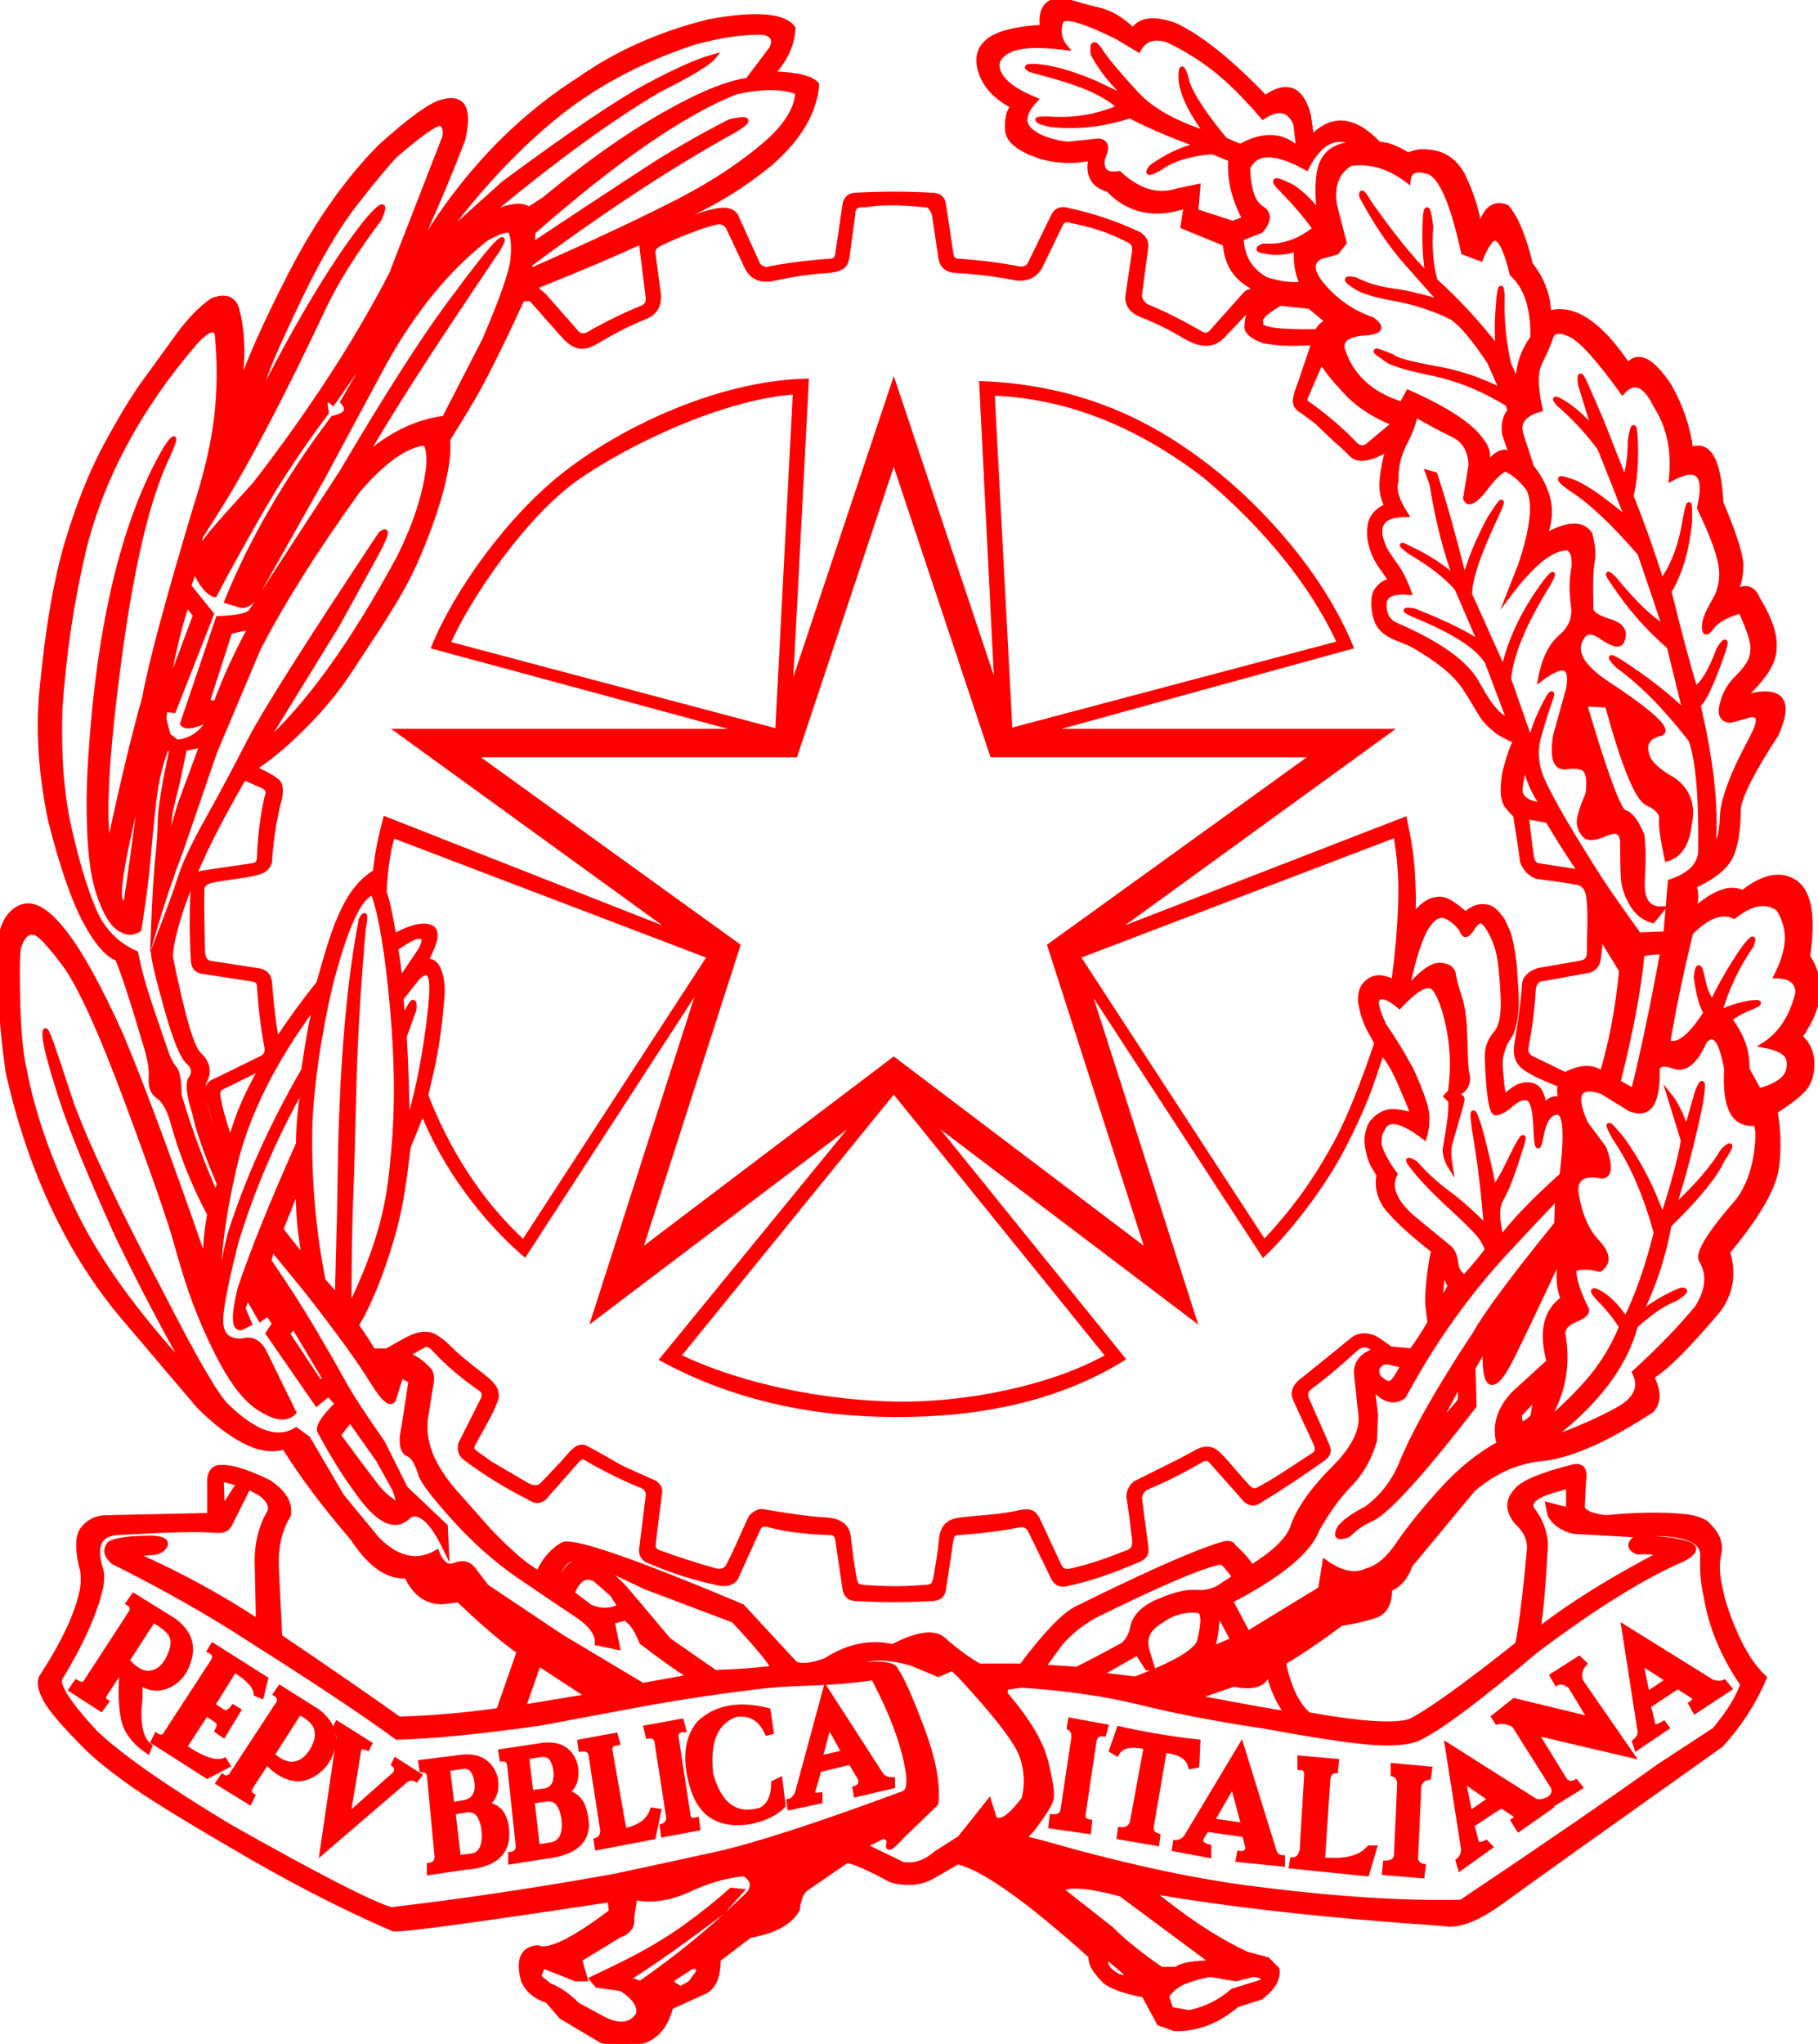 <?xml version="1.0" encoding="utf-8"?>
<!-- Generator: Adobe Illustrator 17.0.0, SVG Export Plug-In . SVG Version: 6.00 Build 0)  -->
<!DOCTYPE svg PUBLIC "-//W3C//DTD SVG 1.1//EN" "http://www.w3.org/Graphics/SVG/1.1/DTD/svg11.dtd">
<svg version="1.1"
	 id="svg2" sodipodi:docname="Black_and_white_Italian_Republic_emblem.svg" inkscape:version="0.48.2 r9819" sodipodi:version="0.32" sodipodi:modified="true" xmlns:cc="http://creativecommons.org/ns#" xmlns:dc="http://purl.org/dc/elements/1.1/" xmlns:inkscape="http://www.inkscape.org/namespaces/inkscape" xmlns:sodipodi="http://sodipodi.sourceforge.net/DTD/sodipodi-0.dtd" xmlns:rdf="http://www.w3.org/1999/02/22-rdf-syntax-ns#" xmlns:svg="http://www.w3.org/2000/svg"
	 xmlns="http://www.w3.org/2000/svg" xmlns:xlink="http://www.w3.org/1999/xlink" x="0px" y="0px" width="385.757px"
	 height="433.572px" viewBox="0 0 385.757 433.572" enable-background="new 0 0 385.757 433.572" xml:space="preserve">
<defs>

	<inkscape:path-effect  is_visible="true" id="path-effect5494" effect="spiro"></inkscape:path-effect>
	<inkscape:path-effect  is_visible="true" id="path-effect5483" effect="spiro"></inkscape:path-effect>
	<inkscape:path-effect  is_visible="true" id="path-effect5460" effect="spiro"></inkscape:path-effect>
	<inkscape:path-effect  is_visible="true" id="path-effect5440" effect="spiro"></inkscape:path-effect>
	<inkscape:path-effect  is_visible="true" id="path-effect5435" effect="spiro"></inkscape:path-effect>
	<inkscape:path-effect  is_visible="true" id="path-effect5430" effect="spiro"></inkscape:path-effect>
	<inkscape:path-effect  is_visible="true" id="path-effect5425" effect="spiro"></inkscape:path-effect>
	<inkscape:path-effect  is_visible="true" id="path-effect5401" effect="spiro"></inkscape:path-effect>
	<inkscape:path-effect  is_visible="true" id="path-effect5369" effect="spiro"></inkscape:path-effect>
	<inkscape:path-effect  is_visible="true" id="path-effect5364" effect="spiro"></inkscape:path-effect>

		<inkscape:path-effect  vertical_pattern="false" is_visible="true" id="path-effect3768" effect="skeletal" spacing="0" normal_offset="0" scale_y_rel="false" prop_scale="1" copytype="single_stretched" tang_offset="0" pattern="M 0,5 C 0,2.24 2.24,0 5,0 7.76,0 10,2.24 10,5 10,7.76 7.76,10 5,10 2.24,10 0,7.76 0,5 z" fuse_tolerance="0" prop_units="false">
		</inkscape:path-effect>

		<inkscape:perspective  inkscape:persp3d-origin="205 : 153.66667 : 1" id="perspective7" inkscape:vp_y="0 : 1000 : 0" inkscape:vp_z="410 : 230.5 : 1" inkscape:vp_x="0 : 230.5 : 1" sodipodi:type="inkscape:persp3d">
		</inkscape:perspective>
</defs>
<sodipodi:namedview  fit-margin-bottom="0" fit-margin-right="0" inkscape:snap-midpoints="true" inkscape:snap-smooth-nodes="true" inkscape:guide-bbox="true" inkscape:object-nodes="true" inkscape:window-maximized="1" inkscape:current-layer="svg2" inkscape:window-y="-8" inkscape:window-x="-8" inkscape:pageopacity="0.0" inkscape:pageshadow="2" inkscape:window-width="1920" inkscape:window-height="1018" id="base" guidetolerance="10.0" inkscape:zoom="0.87093275" inkscape:cx="217.05266" pagecolor="#ff0000" bordercolor="#666666" borderopacity="1.0" inkscape:cy="265.51408" objecttolerance="10.0" gridtolerance="10.0" fit-margin-left="0" fit-margin-top="0" showguides="true" units="mm" showgrid="false">
	</sodipodi:namedview>
<path id="text1873" sodipodi:nodetypes="sccccccccccccccccccccccccccccccccccccccccccccccccccccccccccsccccccccccccccccccccccccccccccccccccccccccccccccccccccccccccccccccccccccccccccccccccccccccccccccccccccccccccccccccccccccccccccccccccccccccccsscccccccccccccccccccccccccccccccccccccccccccccssccccccccccccccsscccccccccccssccccccccccccccccssccccccccccccccccssscccccccccccccccccccccccccccccccccccccccccccccccsscccsscsssccsscccscsccccccccscsccsssssscscscssscccccsscccscccscssssscscccccccscccccscccccccccsccsssccscssscscccssccssccsscccscccccccccccccccccccccccccccccccccccccccccccccccccsccccssccccsccccccccccccccccccccccccscscccccccccccccccccsscccccccccccccccccccccccccccccccccccccccccccccccccccccccccccccccccccccccccccccccccccccccccccccccccccccccccccccccccccccccccccccccccccccccccccccccccscccccccccccscccccccccccccccccccccccccccccccccccccccccccccccccccccccccccccccsccccccsssccscsccccscccccccsscscccccccccccccccccccscccccccccccccccccccccccscccccccscsscccccccccccccccccccccccccccccccccccccccccccccccccccccccccccccccccccccccccccccccccccccccccccccccccccccccccccccccccccccccccccccccccccccccccccccccccccsccccccccccccccccccccccccccccccccccccccccccccccccccccccccccccccccccccccccccccccccccsccccccccsscscccsscssssssscsssssscscsscscsscssscccssccccccccccsssscsccccsccccccccccccccccczcssccccccccccccccccccccccccccccccccccccccccccccccccccccccccccccsccccccccccccssccssccccsccccccccccccccccccccccccccccccccsccccccccccccccccccccccccccccccccccccccsccccccccccccccccccccccccccccccccccccccccccccccccccccccccccccccccsccccccccccccccccccccccccccccccccccccccscccccccccccccccccccccccccccccccccccccccccccccscccccccccccccccccccccscccccccccccccccccccsccccccccccccccccccccccccccccccccccccccccccccscccccccccccccccccccccccccccccccccccccccccccccccccccccccccccccccccccccccccccccccccccccccccccccccccccccccccccccccccccccccccccccccccccccccccccccccccccccccccccccccccccccccccccccccccccccccccccccccccccccccccccccccccccccccccccccccccccccccccccccccccccccccccccccccccccccccccccccccccccccccccccccccccccccccccc" inkscape:connector-curvature="0" fill="#ff0000" stroke="#ff0000" stroke-miterlimit="10" d="
	M225.115,0.007c-3.069,0.1-4.4,2.017-3.969,5.75c-5.514,0.307-9.307,1.267-11.375,2.875c-2.068,1.609-2.621,3.871-1.625,6.781
	c0.995,2.911,3.258,5.287,6.781,7.125c-0.919,1.073-1.31,2.765-1.156,5.062c0.153,2.298,2.626,4.187,7.375,5.719
	c3.523,0.919,6.942,1.016,10.312,0.25c-0.766,3.523,0.471,5.738,3.688,6.656c4.442,4.596,9.945,5.735,16.531,3.438l-0.688,4.375
	l8.969,3.688c0.306,4.289,2.292,7.35,5.969,9.188l-0.438,0.906c-0.46,0-0.85,0.163-1.156,0.469l-7.344,8.25
	c-0.613,0.613-1.328,0.71-2.094,0.25c-4.289-2.45-8.099-4.371-11.469-5.75c-0.919-0.459-1.472-1.24-1.625-2.312l1.375-10.562
	c0-1.072-0.522-1.918-1.594-2.531c-4.902-2.297-9.883-3.959-14.938-5.031c-1.532-0.459-2.606,0-3.219,1.375l-4.812,9.875
	c-0.46,0.919-1.241,1.31-2.312,1.156c-3.983-0.765-8.28-1.318-12.875-1.625c-0.919,0-1.441-0.456-1.594-1.375l-1.594-10.563
	c-0.153-1.378-1-2.062-2.531-2.062c-5.361-0.306-10.733-0.306-16.094,0c-1.226,0-2.006,0.588-2.312,1.812l-1.594,10.812
	c-0.153,0.919-0.675,1.375-1.594,1.375c-4.595,0.307-8.893,0.86-12.875,1.625c-0.613,0.307-1.394,0.079-2.312-0.688l-4.812-10.594
	c-0.613-0.919-1.687-1.278-3.219-1.125c-1.685,0.153-4.29,0.903-7.812,2.281v-0.906c6.433-2.757,12.554-6.533,18.375-11.281
	c6.127-5.361,9.415-10.929,9.875-16.75c-1.072-1.378-4.199-2.159-9.406-2.312c2.757-3.063,4.222-6.286,4.375-9.656
	c-1.991-2.757-7.982-3.213-17.938-1.375c-10.416,2.604-19.532,6.674-27.344,12.188c-7.965,5.055-15.112,11.225-21.469,18.5
	C95.196,42.565,90.1,50.102,86.271,57.914l4.594-10.562c2.297-5.054,4.74-10.948,7.344-17.688c0.766-3.216,0.814-5.527,0.125-6.906
	c-0.689-1.378-2.203-1.768-4.5-1.156c-2.451,0.613-6.879,3.836-13.312,9.656c-7.046,7.2-13.281,16.088-18.719,26.656
	c-5.438,10.569-9.165,18.905-11.156,25.031c1.072-6.892,0.91-12.786-0.469-17.688c-0.766-1.991-2.427-2.512-5.031-1.594
	c-2.451,1.685-4.924,4.193-7.375,7.563c-2.451,3.37-4.796,6.642-7.094,9.781c-2.298,3.14-5.016,7.617-8.156,13.438
	c-3.14,5.821-5.907,12.723-8.281,20.688c-2.374,7.965-4.181,18.515-5.406,31.688c-0.766,8.425-0.148,17.475,1.844,27.125
	c2.451,9.65,4.893,16.78,7.344,21.375c2.451,4.595,4.762,7.266,6.906,8.031c1.378,3.37,3.202,8.97,5.5,16.781
	c1.225,3.676,1.778,6.46,1.625,8.375c-0.153,1.915,0.32,3.266,1.469,4.031c1.149,0.766,2.109,2.296,2.875,4.594
	c1.991,7.352,4.693,14.158,8.062,20.438c-0.613,3.37-0.938,6.755-0.938,10.125c-7.352-21.291-13.311-37.375-17.906-48.25
	c-8.884-19.759-15.852-28.81-20.906-27.125c-2.451,0.919-3.981,3.133-4.594,6.656c-0.153,1.379-0.153,4.926,0,10.594
	c0.153,5.668,0.675,11.626,1.594,17.906c4.595,20.372,12.475,37.368,23.656,51l16.781,19.781c3.37,3.37,6.593,5.829,9.656,7.438
	c3.063,1.608,5.896,2.047,8.5,1.281c3.829,6.127,8.648,12.542,14.469,19.281c3.676,5.668,7.517,8.369,11.5,8.062
	c1.685,3.676,4.193,5.5,7.562,5.5l3.469-0.438c4.748,4.595,9.014,8.243,12.844,11l-4.344,12.438
	c-7.659,1.072-14.723,1.659-21.156,1.812c-5.974-4.289-14.375-10.085-25.25-17.438l-0.688-13.812
	c-0.306-4.748,0.509-8.721,2.5-11.938c0.459-2.604-0.974-4.98-4.344-7.125c-5.055-2.451-8.668-3.428-10.812-2.969
	c-0.919,0.306-1.441,1.121-1.594,2.5v7.594l-21.844,0.469c-1.991,0-3.636,0.75-4.938,2.281c-1.302,1.532-1.35,4.592-0.125,9.188
	c0.153,1.685,0.087,3.15-0.219,4.375c-1.072,4.902-3.905,10.892-8.5,17.938c-0.613,1.072-0.336,2.668,0.812,4.812
	c1.149,2.145,4.03,5.499,8.625,10.094c1.991,1.991,5.003,4.465,9.062,7.375c4.059,2.91,11.206,7.339,21.469,13.313
	c12.101,7.199,23.69,13.189,34.719,17.938c2.297,0.153,17.601-1.93,45.938-6.219l0.219,2.531
	c-8.118,6.127-13.328,8.666-15.625,7.594c-3.217,0.306-4.194,2.683-2.969,7.125c0.919,1.991,2.612,3.359,5.062,4.125l2.969,3.438
	l8.5,5.062c3.216,0.919,6.277,0.919,9.188,0c2.757-1.072,4.612-3.449,5.531-7.125l7.562-3.438c1.685-1.072,2.531-3.286,2.531-6.656
	l6.656-5.062c5.208-0.919,8.593-2.774,10.125-5.531c0.306-2.451,0.99-3.981,2.062-4.594l8.031-5.5
	c0.306-0.766,3.626,0.536,9.906,3.906c3.063,0.766,5.733,0.603,8.031-0.469l5.969-3.438c5.361,1.225,14.771,7.868,28.25,19.969
	c-0.153,1.379,0.693,3.006,2.531,4.844c1.072,1.379,4.001,2.518,8.75,3.438l3.219,5.969l3.219,1.156
	c4.748,0.153,9.177-1.54,13.312-5.062l5.062-1.594c2.604-1.991,3.744-3.978,3.438-5.969l-2.062-2.062l-4.375-1.156
	c-5.514-2.604-11.114-6.121-16.781-10.562l-3.656-2.781c16.695,2.91,37.436,5.221,62.25,6.906c3.063,0.613,7.181-0.966,12.312-4.719
	c5.131-3.753,20.614-14.807,46.5-33.188c3.829-4.136,6.921-8.889,9.219-14.25c-2.298-2.144-4.333-5.205-6.094-9.188
	c-1.762-3.982-2.885-7.368-3.344-10.125c-0.613-2.604-0.679-4.932-0.219-7c0.459-2.068-0.225-4.006-2.062-5.844
	c-0.766-1.072-2.556-1.787-5.312-2.094c-4.902-0.46-10.405-0.363-16.531,0.25c-2.911-0.306-4.603-0.99-5.062-2.062l0.25-5.531
	c0.459-2.451-0.225-3.525-2.062-3.219c-6.74,1.685-10.809,3.378-12.188,5.062c-1.992,2.145-1.926,4.456,0.219,6.906
	c1.685,1.532,2.531,3.29,2.531,5.281c-0.919,10.109-1.766,16.915-2.531,20.438c-11.182,8.884-18.768,14.321-22.75,16.312
	c-3.217,1.072-10.412,0.616-21.594-1.375c-2.451-2.144-4.209-5.823-5.281-11.031c3.829-2.297,7.898-5.065,12.188-8.281
	c2.91-0.46,5.352-1.029,7.344-1.719c1.991-0.689,3-2.561,3-5.625c1.991-0.766,3.424-2.458,4.344-5.062l13.344-16.062
	c4.289-3.676,8.945-5.825,14-6.438c6.127-0.459,14.103-3.91,23.906-10.344c1.531-1.685,1.531-4.061,0-7.125
	c2.91-1.685,7.663-6.438,14.25-14.25c2.604-3.676,3.222-7.745,1.844-12.188c6.127-7.352,9.546-13.149,10.312-17.438
	c0.612-3.829,0.547-7.964-0.219-12.406c2.91-1.838,4.945-3.417,6.094-4.719c1.148-1.302,1.718-3.109,1.719-5.406
	c0-2.297-0.847-4.218-2.531-5.75c4.442-6.28,4.994-11.945,1.625-17c1.225-8.271,0.379-13.48-2.531-15.625
	c-3.064-2.144-6.84-1.429-11.281,2.094c-2.604-1.378-6.121-0.076-10.562,3.906c0.766-1.991,0.862-3.781,0.25-5.312
	c3.982-1.838,6.538-3.841,7.688-6.062c1.148-2.221,1.718-5.72,1.719-10.469c0.459-2.91,3.129-8.119,8.031-15.625
	c3.369-7.505,0.993-10.11-7.125-7.812c4.442-3.982,6.687-7.433,6.688-10.344c0.306-2.757-0.865-6.273-3.469-10.562
	c-1.073-2.451-2.668-2.906-4.812-1.375c0.766-1.531,1.173-3.355,1.25-5.5c0.076-2.144-1.34-6.669-4.25-13.562
	c-0.46-9.037-2.577-12.813-6.406-11.281c-0.613-4.748-2.143-9.242-4.594-13.531c-3.677-5.514-6.606-6.979-8.75-4.375
	c-5.974-8.884-11.574-12.563-16.781-11.031c-0.154-3.829-1.456-7.28-3.906-10.344c-1.379-5.82-3.04-9.858-5.031-12.156
	c-2.757-1.072-4.678,0.458-5.75,4.594c-0.46-3.369-1.534-6.917-3.219-10.594c-1.685-3.676-4.355-5.565-8.031-5.719
	c-1.379-0.153-2.681,0.075-3.906,0.688c-2.451-1.531-4.534-2.312-6.219-2.312c-5.208-5.514-9.961-5.97-14.25-1.375l-0.688-4.812
	c-1.532-5.667-4.593-6.904-9.188-3.688c-7.506-7.811-13.921-12.955-19.281-15.406c-4.442-1.531-7.372-1.141-8.75,1.156
	c-2.298-2.297-4.74-3.762-7.344-4.375c-2.604-0.612-5.046-1.296-7.344-2.062C225.52-0.002,225.32-0.002,225.115,0.007L225.115,0.007
	z M226.302,3.945c1.751-0.046,5.317,1.243,10.688,3.875l4.594,2.75c1.225-2.297,3.277-2.981,6.188-2.062
	c3.523,1.685,6.843,3.72,9.906,6.094c3.063,2.375,6.483,5.777,10.312,10.219c3.216-2.144,5.527-1.688,6.906,1.375l0.688,5.531
	c-3.37-3.216-7.505-3.444-12.406-0.688l-3.219-1.375c-4.442-5.361-7.112-9.43-8.031-12.188c-0.919-3.523-1.375-3.816-1.375-0.906
	c0.153,3.064,1.977,6.971,5.5,11.719c-6.74-2.144-11.673-4.911-14.812-8.281c-3.14-3.369-5.565-6.202-7.25-8.5
	c-1.685-2.757-2.369-2.757-2.062,0c1.838,3.37,4.377,6.496,7.594,9.406c-2.451-1.072-4.762-2.146-6.906-3.219
	c-5.361-2.297-9.79-3.503-13.312-3.656c-1.685,0-1.782,0.294-0.25,0.906c5.973,1.532,10.319,2.948,13,4.25
	c2.68,1.302,4.487,2.491,5.406,3.562c-4.289,1.839-8.749,2.685-13.344,2.531c-2.911-0.153-4.213-0.087-3.906,0.219
	c0.306,0.307,1.218,0.632,2.75,0.938c5.514,0.613,11.114-0.01,16.781-1.844c4.135,2.145,8.954,4.197,14.469,6.188
	c-3.37,0.766-6.659,2.328-9.875,4.625c-1.226,1.532-0.607,1.598,1.844,0.219c2.45-1.838,6.129-2.978,11.031-3.438l3.906,1.594
	c-0.307,4.136,0.671,8.336,2.969,12.625l-2.5,0.938l-7.812-2.531l0.438-5.281l-4.344,0.906c-4.136,1.379-8.271,0.173-12.406-3.656
	c-2.757,0.46-3.929-0.614-3.469-3.219c1.072-2.297,0.778-3.534-0.906-3.688l-6.656,0.688c-4.289-0.612-7.122-1.849-8.5-3.688
	c-0.919-1.531-0.332-3.421,1.812-5.719c-4.136-1.684-6.692-3.54-7.688-5.531c-0.996-1.991-0.378-3.587,1.844-4.812
	c2.221-1.225,6.307-1.453,12.281-0.688c-1.379-1.684-1.738-3.443-1.125-5.281C225.1,4.277,225.507,3.966,226.302,3.945
	L226.302,3.945z M160.49,6.882c0.541-0.01,1.077,0.012,1.594,0.031c1.991,0.46,2.513,1.6,1.594,3.438l-5.031,6.656
	c-4.442,0.613-10.546,3.152-18.281,7.594c-7.735,4.442-16.022,10.336-24.906,17.687l-3.219,2.062
	c-1.685-1.225-4.777-0.672-9.219,1.625c14.092-11.794,26.365-20.748,36.781-26.875c6.739-3.369,10.646-5.746,11.719-7.125
	c-3.37,0.919-8.123,3.02-14.25,6.312c-6.127,3.294-16.252,10.147-30.344,20.562L93.396,51.007c7.658-10.415,15.652-19.044,24-25.938
	c8.348-6.892,18.327-12.264,29.969-16.094C152.324,7.636,156.704,6.933,160.49,6.882L160.49,6.882z M163.521,18.632
	c2.183,0,4.079,0.294,5.688,0.906c0,2.911-1.758,6.134-5.281,9.656c-5.361,4.902-12.052,9.427-20.094,13.562
	c-8.042,4.136-18.509,9.021-31.375,14.688V56.07c15.623-11.641,30.111-21.116,43.438-28.469c3.523-2.144,3.198-2.762-0.938-1.844
	c-4.595,2.298-9.642,5.131-15.156,8.5c-9.191,5.974-18.144,11.867-26.875,17.688l0.219-2.75
	c17.461-15.317,31.787-25.214,42.969-29.656C158.872,18.926,161.338,18.632,163.521,18.632z M93.427,26.195
	c0.075-0.001,0.13-0.019,0.188,0c0.766,0.613,0.994,1.622,0.688,3l-11.25,28.938C75.7,72.378,66.031,87.256,54.084,102.726
	c-5.055,5.515-8.181,9.031-9.406,10.562c-1.225,1.532-2.234,2.997-3,4.375l0.938-3.906l4.375-6.906
	c6.127-9.956,13.454-24.053,22.031-42.281c2.604-5.361,6.445-11.416,11.5-18.156c1.532-3.523,0.685-3.426-2.531,0.25
	c-7.506,9.344-16.231,24.125-26.188,44.344l4.375-11.031c0.766-2.451,3.208-8.002,7.344-16.656
	c4.136-8.654,8.205-15.507,12.188-20.562c3.982-5.054,6.718-8.343,8.25-9.875C89.128,28.431,92.296,26.204,93.427,26.195z
	 M284.052,29.601c1.173-0.06,2.426,0.251,3.719,0.969c-4.442,0-7.047,1.921-7.812,5.75c-0.46,2.451-0.46,5.446,0,8.969
	c-1.532-2.144-3.387-3.999-5.531-5.531c-4.136-2.144-4.885-1.916-2.281,0.688c2.604,2.604,4.883,5.306,6.875,8.062
	c-3.37,2.757-7.049,3.963-11.031,3.656c-1.379,0.613-1.151,1.003,0.688,1.156c1.838,0.46,3.986,0.298,6.438-0.469
	c-0.307,2.451,0.084,4.925,1.156,7.375c-2.145,0.307-4.684-0.018-7.594-0.938c-3.37-1.838-5.128-4.736-5.281-8.719l4.156-1.625
	c1.838-2.144,1.857-3.74,0.094-4.812c-1.762-1.072-2.722-3.904-2.875-8.5c1.685-3.676,5.851-3.676,12.438,0
	C279.209,31.736,281.472,29.733,284.052,29.601L284.052,29.601z M288.146,34.57c3.602-0.134,7.171,1.132,10.656,3.812
	c0.153-2.144,1.569-2.78,4.25-1.938c2.68,0.843,5.171,6.525,7.469,17.094l3.656,1.375c1.225-2.91,2.234-4.343,3-4.344
	c1.225,0,2.43,2.508,3.656,7.562c3.063,2.757,4.528,7.283,4.375,13.562c-1.992,2.604-3.066,5.827-3.219,9.656l-1.844-4.125
	c-1.073-4.595-1.529-9.445-1.375-14.5c-0.154-2.144-0.382-2.144-0.688,0c-0.46,4.442-0.525,8.218-0.219,11.281
	c-4.136-5.361-8.596-10.18-13.344-14.469c-0.919-3.369-1.213-7.211-0.906-11.5c-0.46-3.676-0.85-4.522-1.156-2.531
	c-0.307,4.596-0.144,8.893,0.469,12.875c-3.523-3.523-7.658-8.666-12.406-15.406c-1.226-2.144-1.779-2.6-1.625-1.375
	c2.91,5.514,6.002,10.105,9.219,13.781c3.216,3.676,5.821,6.606,7.812,8.75c-3.983-1.225-7.434-2.054-10.344-2.438
	c-2.911-0.383-5.612-1.181-8.062-2.406c-2.298-0.459-2.201,0.094,0.25,1.625c1.378,0.919,4.162,1.735,8.375,2.5
	c4.212,0.766,8.167,2.069,11.844,3.906c1.991,1.226,4.661,4.383,8.031,9.438l2.75,6.188c-4.289-2.297-9.042-3.893-14.25-4.812
	c-5.208-0.919-8.269-1.765-9.188-2.531c-3.983-1.685-4.439-1.522-1.375,0.469c0.919,0.919,4.19,1.945,9.781,3.094
	c5.59,1.149,10.979,3.346,16.188,6.562l0.469,1.375c-1.073,1.226-1.463,2.918-1.156,5.062l1.594,4.594
	c-1.379-1.685-3.268-0.935-5.719,2.281c0.919-1.991,0.691-3.815-0.688-5.5c-2.145-3.216-7.354-6.667-15.625-10.344l-1.375,2.531
	c-6.74-2.144-10.972-6.148-12.656-11.969c-0.154-1.838,1.474-2.864,4.844-3.094c3.369-0.229,3.891-1.19,1.594-2.875
	c-4.442-1.531-8.121-4.136-11.031-7.812c-1.992-2.604-1.992-4.427,0-5.5l3.438-0.938l1.625-2.062l-2.062-8.031
	c-0.613-4.135,0.527-7.065,3.438-8.75C287.132,34.618,287.632,34.589,288.146,34.57L288.146,34.57z M188.209,43.07
	c2.626-0.064,5.244,0.123,8.062,0.406c1.06-0.086,1.406,0.798,1.938,1.844l1.219,8.125c0.23,1.93,0.358,3.851,3.781,4
	c3.424,0.149,8.862,0.805,11.781,1.438c2.919,0.633,4.896-0.586,5.875-2.625c0,0,2.797-5.79,4.188-8.688
	c0.331-0.69,0.941-1.004,1.469-0.906c5.249,0.977,8.705,2.108,13.312,4.469c0.615,0.315,1.049,1.086,0.844,2.406l-1.344,8.969
	c-0.307,2.068,0.768,3.457,2.906,4.312c3.924,1.57,6.378,2.876,8.969,4.406c2.43,1.436,5.6,2.843,8.313-0.031l7.344-7.781h0.438
	l-1.594,1.844c-0.712,0.824-1.095,2.247-1.156,4.156c-0.039,1.225,2.309,2.717,4.281,3.031c3.853,0.613,6.383,0.408,9.938,0.281
	l-2.844,8.406l-0.812,2.281c-0.276,1.302-0.928,2.604,1.375,3.906l2.781,2.062l4.125,3.906l2.312,2.062
	c1.421,1.393,2.263,3.571,8.812-0.062c-0.61,1.994-0.999,4.002-1.25,6.062c-0.278,2.284,0.025,3.962,0.938,5.969
	c-1.962,0.957-3.139,2.171-3.469,3.906c-0.393,2.069-0.057,4.002,0.688,5.969c0.83,2.191,2.415,4.005,3.688,5.969
	c-1.685,0.46-2.204,0.969-3,2.062c-0.967,1.328-0.75,4.223-0.156,6.031c1.3,3.963,5.363,4.071,8.438,5.938
	c4.011,2.434,7.848,4.944,10.469,8.812c1.44,2.126,2.523,4.255,3.969,6.375c0.619,0.908,2.559,2.65,3.5,3.219
	c1.062,0.642,3.188,1.594,3.188,1.594c-0.708,1.416-1.131,2.704-1.781,4.938c-0.563,1.935-0.631,2.499-0.781,4.5
	c-0.098,1.302-0.024,2.535,0.469,3.75c0.329,0.813,2.125,2.562,2.125,2.562c0.489,3.086,1.099,6.633,1.438,9.562
	c0.139,1.201,1.768,3.276,3.531,3.5c2.491,0.317,3.896,0.461,8.312,1.219c1.032,0.177,2.148,1.242,2.312,3.531
	c0.362,3.296,0.049,7.261,0.094,10.562c0.02,1.476-0.084,2.649-1.906,2.969l-7.844,1.375c-2.358,0.285-3.801,1.531-4.031,2.938
	c-0.251,4.394-0.977,8.694-1.656,13.031c-0.282,1.801-0.072,3.839,2.25,5.219c1.983,1.179,2.407,1.432,7,3.281
	c-0.279,1-0.186,2.077,0.156,3.125c-1.695-0.627-2.684,0.306-3.438,1.219c-0.586-2.137-0.919-3.499-2.219-4.094
	c-1.526-0.698-3.164-0.037-3.781,0.312c-0.997,0.565-2.75,2.062-2.75,2.062c-0.239-1.953-0.465-3.914-0.625-5.875
	c-0.054-1.328-0.298-2.409,0.938-5.5c0.274-0.686,1.103-1.456,1.5-2.625c1.46-4.577,0.834-8.079,0.594-12.625
	c-0.098-1.852-0.332-3.266-0.625-5.031c-0.222-1.34-0.487-2.645-1.062-3.875c-0.35-0.748-0.684-1.72-1.188-2.375
	c-0.729-0.947-1.513-2.024-2.656-2.375c-1.79-0.549-3.602,0.128-4.906,1.438c-4.049-3.506-5.033-3.318-6.469-3.094
	c-1.839,0.288-3.287,1.868-4.719,3.438c0.249-3.098,0.089-5.842-0.094-9.281c-0.183-3.439-0.782-6.957-1.656-11.156l-62.719,24.312
	l59.313-43.031h-73.063l65.063-17.906c-6.182-14.99-18.634-29.011-30.125-37.938s-26.459-17.076-48.25-17.906l3.281,65.562
	l-21.906-65.562l-22,65.906l3.469-66.438c-18.478,0.476-38.476,9.95-50.75,19.375c-12.274,9.425-23.607,25.452-28.312,37
	l66.125,17.906H84.521l59.469,43.093l-62.219-24.469c-1.164,4.426-1.741,7.331-2.156,11.25c-6.649,4.027-9.027,13.128-11.969,23.531
	c-3.393,4.284-6.15,8.07-8.938,12.312c-0.737-4.159-1.176-8.321-1.5-12.531c-0.153-1.225-0.802-2.145-2.281-2.375l-9.844-1.531
	c-2.109-0.137-2.062-1.967-2.125-3.406c-0.051-3.907-0.158-8.378-0.094-12.375c0.012-0.762,0.732-1.482,1.656-1.719
	c2.611-0.668,7.003-0.967,9.812-1.688c2.098-0.538,2.415-1.209,2.875-2.281c0.224-4.041,0.836-8.024,1.719-11.969
	c0,0,1.394-4.028-0.094-5.219c-1.989-1.592-4.906-2.688-4.906-2.688c3.259-2.282,5.828-4.274,9.594-7.938
	c3.766-3.663,7.547-7.846,11.5-14c3.953-6.154,9.44-13.829,12.812-21.25c3.372-7.422,7.92-19.913,7.156-26.562
	c2.103-3.492,2.71-4.222,5.562-9.156c2.853-4.934,7.438-14.46,10.281-20.719h1.844l6.719,7.594c3.081,3.496,4.913,2.821,7.906,1.031
	c3.213-1.921,6.309-3.469,9.594-4.812c1.36-0.556,3.241-1.73,2.781-5.219l-1.062-8.031c-0.155-1.174,0.311-1.745,1.594-2.375
	c3.34-1.64,9.269-3.94,11.844-4.469c1.157-0.237,2.143,0.393,2.5,1.156l3.812,8.125c1.024,2.284,2.863,3.347,6.062,2.625
	c3.201-0.722,6.641-1.306,10.969-1.594c4.328-0.287,4.192-1.798,4.5-4l1.125-8.219c-0.137-0.897,0.677-1.973,2.406-1.75
	C185.057,43.254,186.633,43.108,188.209,43.07L188.209,43.07z M107.49,48.882c0.326-0.029,0.614-0.014,0.844,0.062
	c0.613,1.532,0.744,3.632,0.438,6.312c-0.306,2.681-2.293,8.329-5.969,16.906l-8.5,16.531c-5.974,0.766-11.639,3.533-17,8.281
	c2.757-4.748,6.094-10.185,10-16.312c3.906-6.127,9.979-15.308,18.25-27.562c1.378-2.297,1.427-2.867,0.125-1.719
	c-1.302,1.149-4.77,5.529-10.438,13.188c-5.668,7.659-13.253,19.542-22.75,35.625c-2.604,3.983-9.05,13.849-19.312,29.625
	c-0.766,0.766-3.077,1.222-6.906,1.375l-7.562,22.312c0.613,0.919,2.533,0.594,5.75-0.938c-1.532,2.911-3.843,4.538-6.906,4.844
	l-1.844-1.406l-0.906-3.438l0.219-2.062l1.844,0.219l8.031-20.438l-4.812-5.969l1.156-3.438c1.532,3.217,2.965,4.975,4.344,5.281
	c2.144-4.135,5.253-9.784,9.312-16.906c4.059-7.122,8.861-14.366,14.375-21.719l-0.25-1.812c0-1.072,0.553-1.169,1.625-0.25
	l11.469-16.531l-9.406,16.312c1.532,1.685,0.848,2.825-2.062,3.438c-9.803,13.02-17.323,25.978-22.531,38.844l2.312,0.688
	c1.378,0.613,2.681,0,3.906-1.844l14-24.812l13.344-24.812c6.28-11.181,13.475-19.907,21.594-26.188
	C105.109,49.536,106.513,48.968,107.49,48.882L107.49,48.882z M136.115,51.257v0.688l1.375,11.031
	c0.153,1.072-0.206,1.822-1.125,2.281c-3.829,1.532-7.736,3.453-11.719,5.75c-0.766,0.307-1.481,0.241-2.094-0.219l-7.094-8.062
	l-2.094-1.812l2.312-0.938C123.336,56.913,130.141,54.015,136.115,51.257z M271.677,64.351l6.219,0.688l3.906,3.219
	c-1.073,0.307-1.853,0.991-2.312,2.062c-8.578,0.154-12.55-0.465-11.938-1.844C267.093,67.558,268.461,66.19,271.677,64.351z
	 M44.959,70.007c0.51-0.05,0.864,0.207,1.094,0.781c0.613,6.127,0.564,12.069-0.125,17.812c-0.689,5.744-2.171,12.111-4.469,19.156
	c-5.974,19.913-9.556,33.326-10.781,40.219c-2.298,8.118-4.837,18.699-7.594,31.719c-1.225-6.28-0.493-19.514,2.188-39.656
	c2.68-20.142,6.083-34.485,10.219-43.062c1.991-4.442,1.926-5.126-0.219-2.062c-9.344,15.93-14.781,39.438-16.312,70.531
	c-0.306,10.876,0.281,18.738,1.812,23.562c1.532,4.825,3.29,7.609,5.281,8.375c1.072,0.613,2.243,0.547,3.469-0.219
	c0.919-5.82,1.537-10.557,1.844-14.156c0.306-3.599,0.714-7.8,1.25-12.625c0.536-4.825,1.496-8.846,2.875-12.062l0.906,0.906
	c-1.532,7.046-2.33,11.962-2.406,14.719c-0.077,2.757-0.256,5.524-0.562,8.281c-0.306,2.757-0.631,8.032-0.938,15.844
	c1.838-6.28,3.856-12.27,6-17.938l7.094-20.656l9.219-21.844c5.055-9.803,12.088-20.971,21.125-33.531
	c5.361-6.28,10.114-9.665,14.25-10.125c1.072,1.532,1.072,4.689,0,9.438c-1.072,4.749-2.927,9.73-5.531,14.938
	c-9.956,18.381-19.594,31.698-28.938,39.969l15.844-25.719l7.594-13.812c2.91-5.208,3.432-7.032,1.594-5.5
	c-15.47,23.282-24.718,37.902-27.781,43.875c-3.064,5.974-6.059,11.574-8.969,16.781c-2.91,5.208-4.831,9.277-5.75,12.188
	c-0.919,2.911-2.84,8.12-5.75,15.625c0,1.379,0.943,5.351,2.781,11.938c1.838,6.587,3.385,10.445,4.688,11.594
	c1.302,1.149,1.416,2.403,0.344,3.781c-0.46,1.226-0.135,3.537,0.938,6.906c0.766,3.676,2.524,8.723,5.281,15.156l-0.688,2.312
	c-2.91-6.433-5.515-13.497-7.812-21.156c0-3.063-0.342-4.953-1.031-5.719c-0.689-0.766-1.373-2.182-2.062-4.25
	c-0.689-2.068-1.747-5.16-3.125-9.219c-1.379-4.059-2.356-7.689-2.969-10.906c-4.136-1.838-7.131-4.916-8.969-9.281
	c-1.838-4.365-3.548-10.079-5.156-17.125c-1.608-7.046-2.275-15.478-1.969-25.281c0.766-11.641,2.459-22.971,5.062-34
	c3.829-15.317,11.643-29.87,23.438-43.656C42.867,71.033,44.109,70.091,44.959,70.007z M330.49,70.32
	c0.689-0.077,1.601,0.152,2.75,0.688c2.297,1.073,5.976,5.142,11.031,12.188c2.45-2.757,4.827-1.779,7.125,2.969
	c2.757,4.289,3.831,9.433,3.219,15.406c5.667-3.063,7.653-1.011,5.969,6.188c2.45,5.055,3.964,9.01,4.5,11.844
	c0.536,2.834,0.08,5.487-1.375,7.938c-1.456,2.451-2.171,4.323-2.094,5.625c0.076,1.302,0.629,1.254,1.625-0.125
	c0.995-1.378,3.03-2.518,6.094-3.438c1.991,4.289,2.837,7.122,2.531,8.5c0,1.685-1.058,3.509-3.125,5.5
	c-2.068,1.992-3.257,4.368-3.562,7.125c0,1.379,0.715,2.094,2.094,2.094l4.125-1.156c2.144-0.306,2.21,1.387,0.219,5.062
	c-2.145,3.983-3.692,7.337-4.688,10.094c-0.996,2.757-1.5,4.972-1.5,6.656c-0.154,3.523-0.772,5.606-1.844,6.219
	c0.306-4.442,0.192-9.081-0.344-13.906c-0.536-4.825-1.497-10.214-2.875-16.188c1.225-1.072,2.918-4.685,5.062-10.812
	c1.072-3.063,0.844-3.454-0.688-1.156c-1.685,4.595-3.378,7.428-5.062,8.5c-1.685-5.667-3.509-12.538-5.5-20.656
	c2.297-3.829,3.731-8.679,4.344-14.5c0.153-4.901-0.141-5.26-0.906-1.125c-0.919,5.821-2.612,10.315-5.062,13.531
	c-1.992-6.433-4.14-12.457-6.438-18.125c0.765-3.216,1.09-6.992,0.938-11.281c-0.154-4.288-0.544-4.42-1.156-0.438
	c0,3.217-0.391,5.953-1.156,8.25l-5.062-12.844l-3.219-7.375c-1.073-2.45-1.432-2.45-1.125,0l2.969,9.656
	c-2.298-2.604-4.447-4.524-6.438-5.75c-1.992-1.225-2.351-1.128-1.125,0.25c3.369,2.911,6.268,6.037,8.719,9.406
	c1.991,4.902,3.977,9.949,5.969,15.156c-5.821-4.901-9.89-7.637-12.188-8.25c-2.911-1.072-2.911-0.55,0,1.594
	c4.135,2.604,9.051,7.195,14.719,13.781c1.838,5.361,3.596,10.571,5.281,15.625c-2.911-1.685-6.427-5.039-10.562-10.094
	c-1.838-1.838-1.904-1.544-0.219,0.906c3.369,5.055,7.276,9.515,11.719,13.344l3.438,14c-3.523-3.523-8.114-7.105-13.781-10.781
	c-2.451-1.531-2.614-1.238-0.469,0.906c4.901,3.523,10.045,8.732,15.406,15.625c1.531,4.289,2.215,12.169,2.062,23.656
	c-0.154,2.911-2.302,5.059-6.438,6.438l-0.938,11.031l-5.719,0.219c-3.064-4.289-5.423-7.626-7.031-10
	c-1.609-2.374-3.889-6.005-6.875-10.906c-2.987-4.901-5.184-8.874-6.562-11.938c-1.379-3.063-1.607-6.221-0.688-9.438
	c0.919-3.216,1.699-5.659,2.312-7.344c0.612-1.685,0.516-1.978-0.25-0.906c-1.838,3.217-3.141,6.343-3.906,9.406l-4.594-13.094
	c0.459-5.208,3.226-11.882,8.281-20c1.531-2.757,1.369-2.985-0.469-0.688c-4.596,6.127-7.559,12.345-8.938,18.625l-7.125-15.844
	c-0.154-2.91,1.67-8.444,5.5-16.562c1.991-4.288,1.535-4.126-1.375,0.469c-2.451,4.595-4.209,8.893-5.281,12.875
	c-2.145-8.73-4.228-16.154-6.219-22.281l-1.594-0.469l0.906,2.531c1.225,7.659,2.918,14.302,5.062,19.969
	c-2.911-2.604-6.199-4.721-9.875-6.406c-1.992-1.072-1.992-0.844,0,0.688c4.442,2.604,7.796,5.209,10.094,7.812
	c1.838,4.289,3.53,8.196,5.062,11.719c-2.757-1.991-7.414-4.302-14-6.906c-2.451-0.459-2.451-0.166,0,0.906
	c8.271,3.37,13.383,6.69,15.375,9.906l4.594,12.156c-1.685,0-3.9-2.508-6.656-7.562c-2.298-4.288-8.029-8.423-17.219-12.406
	c-1.838-0.766-2.685-2.393-2.531-4.844c0.306-1.685,2.064-2.368,5.281-2.062c-0.919-2.604-1.994-4.687-3.219-6.219l-1.844-2.75
	c-2.451-5.054-0.986-7.562,4.375-7.562c-1.992-3.063-2.676-5.44-2.062-7.125c-0.154-2.91,0.53-5.743,2.062-8.5
	c0.919-1.838,1.603-3.693,2.062-5.531c2.91,1.685,5.563,3.102,7.938,4.25c2.374,1.149,3.628,3.249,3.781,6.312l-1.156,7.125
	c0.459,1.379,1.696,0.923,3.688-1.375c1.991-2.757,3.587-4.353,4.812-4.812c1.685,0.766,3.312,2.134,4.844,4.125
	c1.531,2.911,0.979,8.282-1.625,16.094l-2.531,6.438c5.207-6.893,9.439-10.181,12.656-9.875c1.072,0.766,1.414,2.314,1.031,4.688
	c-0.383,2.374-0.383,4.865,0,7.469c0.383,2.604-0.512,4.818-2.656,6.656c-2.145,1.838-3.578,4.833-4.344,8.969
	c4.901-3.676,6.887-2.992,5.969,2.062l-2.75,9.875c-0.766,4.749-0.017,6.994,2.281,6.688c2.297-0.306,3.714-0.013,4.25,0.906
	c0.536,0.919,0.65,2.515,0.344,4.812c-1.379,3.217-1.997,5.348-1.844,6.344c0.153,0.996,0.592,1.842,1.281,2.531
	c0.689,0.689,2.171,0.527,4.469-0.469c2.297-0.995,3.437-0.311,3.438,2.062c0,2.374,0.048,4.686,0.125,6.906
	c0.076,2.221,0.809,4.387,2.188,6.531c1.072,1.532,2.44,2.541,4.125,3l2.062-2.531c-3.064,0.153-4.48-1.833-4.25-5.969
	c0.229-4.135,0.21-7.358-0.094-9.656c-1.226-2.91-2.463-4.537-3.688-4.844c-1.226-0.306-4.058-7.958-8.5-22.969l4.812,0.25
	c3.523,12.867,6.355,19.786,8.5,20.781c2.144,0.996,3.153,2.136,3,3.438c-0.154,1.302,0.237,4.118,1.156,8.406
	c2.757-0.766,4.353-3.305,4.812-7.594c0.765-3.982-0.374-7.043-3.438-9.188c-3.217-1.838-5.072-3.531-5.531-5.062
	c-0.919-2.604,0.089-4.199,3-4.812c1.685-0.919-2.385-4.598-12.188-11.031c-5.055-3.523-6.585-6.68-4.594-9.438
	c0.766-1.378,2.182-1.33,4.25,0.125c2.067,1.455,3.418,1.797,4.031,1.031c1.072-2.144,0.225-3.626-2.531-4.469
	c-2.758-0.842-4.06-1.803-3.906-2.875c-0.154-4.748-0.057-7.971,0.25-9.656c0.306-1.685,0.144-3.671-0.469-5.969
	c-1.685-2.451-4.908-2.288-9.656,0.469c1.072-2.604,1.348-5.143,0.812-7.594c-0.536-2.451-1.725-4.827-3.562-7.125l-2.312-7.125
	c-0.613-2.451,0.786-4.143,4.156-5.062c-1.073-4.748-1.073-8.102,0-10.094c1.072-2.144,1.821-3.902,2.281-5.281
	C329.345,70.787,329.801,70.397,330.49,70.32L330.49,70.32z M280.396,76.539c0.612,1.379,2.288,3.496,4.969,6.406
	c2.68,2.911,6.148,5.222,10.438,6.906l-5.75,4.812c-0.919,0.46-1.766,0.329-2.531-0.438c-2.757-2.91-6.046-5.743-9.875-8.5
	c-0.766-0.306-0.897-0.924-0.438-1.844L280.396,76.539z M168.74,83.164l-3.75,71.938l-69.938-18.562
	c4.455-10.188,16.24-27.059,26.625-34.625C132.062,94.348,153.281,84.134,168.74,83.164z M210.552,83.414
	c18.957,0.69,34.058,9.066,45.094,17.5c12.346,10.331,22.758,22.706,28.594,35.531l-69.906,18.531L210.552,83.414z M189.646,97.445
	l20.906,62.719h68.25l-56.063,40.438l20.906,65l-54-40.875l-53.969,40.875l20.906-65l-56.062-40.438h68.219L189.646,97.445z
	 M39.615,128.226l1.844,2.281l-6.188,16.562C36.343,140.178,37.777,133.894,39.615,128.226z M53.177,133.039
	c-3.217,5.974-5.659,11.346-7.344,16.094l-1.844-0.219l4.812-14.938L53.177,133.039z M42.834,158.101l-4.594,12.406l-3.219,10.781
	l1.156-9.188l1.594-6.656l1.406-6.656L42.834,158.101z M323.615,162.445c0.612,2.911,1.818,5.678,3.656,8.281
	c-0.766,0-1.63-0.179-2.625-0.562c-0.996-0.383-1.663-1.001-1.969-1.844C322.371,167.478,322.695,165.509,323.615,162.445z
	 M30.427,164.07c-1.532,12.254-2.834,21.826-3.906,28.719l-0.906-1.844C24.696,189.567,26.292,180.613,30.427,164.07z
	 M51.802,164.976l4.125,1.844c0.919,0.46,1.147,1.24,0.688,2.312c-0.919,4.136-1.441,8.402-1.594,12.844
	c0,0.919-0.456,1.472-1.375,1.625l-10.812,1.594c-1.225,0.307-1.844,1.087-1.844,2.312c-0.306,5.361-0.306,10.702,0,16.062
	c0,1.532,0.715,2.378,2.094,2.531l10.562,1.625c0.919,0.153,1.375,0.675,1.375,1.594c0.306,4.595,0.828,8.893,1.594,12.875
	c0.153,1.072-0.206,1.822-1.125,2.281l-9.906,4.844c-1.379,0.46-1.835,1.534-1.375,3.219c1.072,4.902,2.537,9.427,4.375,13.562
	l-0.219,0.906c-1.379-2.144-2.681-5.253-3.906-9.312c-1.225-4.059-1.616-6.777-1.156-8.156c1.225-2.144,0.835-4.13-1.156-5.969
	c-1.532-1.531-3.518-8.434-5.969-20.688c0.153-3.216,1.455-8.035,3.906-14.469C42.534,181.981,46.441,174.167,51.802,164.976z
	 M350.021,165.226l3.688,3.656C351.258,168.117,350.021,166.911,350.021,165.226z M323.865,173.258l4.531,0.812
	c2.294,3.83,4.23,6.926,6.938,10.906l-8.969-1.375c-0.816-0.125-1.22-0.925-1.375-1.844
	C324.653,179.764,324.069,174.117,323.865,173.258z M296.177,177.133c0.834,5.075,1.126,9.068,1,13.812
	c-0.155,5.827-0.643,11.569-1.469,17.312c-2.251-1.107-4.334-1.408-6.094,0.594c-0.648,0.737-1.091,1.915-0.938,3.906l0.469,2.094
	c0.459,1.532,0.981,2.834,1.594,3.906c0.481,0.833,0.948,1.671,1.375,2.531c-2.828,8.348-5.825,16.078-8.719,21.344
	c-4.54,8.261-8.796,14.115-15.156,20.906l-39.531-60.656L296.177,177.133z M83.302,177.227l67.281,25.656l-39.5,60.656
	c-9.577-8.723-16.417-20.066-20.719-31.219c1.592-6.714,2.627-10.605,3.469-21.125c0.199-2.485-0.351-4.828-0.938-5.906
	c-0.882-1.621-2.137-1.616-2.75-1.156c0.681-1.034,1.071-1.963,1.625-3.312c0.81-1.974,0.766-3.293,0-3.906
	c-1.398-0.937-3.891-0.655-8.156,1.656c-0.626-3.32-1.018-6.132-2.062-9.344C81.736,184.807,82.225,181.068,83.302,177.227z
	 M79.146,189.352c1.685,4.442,3.053,12.664,4.125,24.688c1.072,12.024,1.072,22.85,0,32.5c-1.014,12.411-4.273,20.704-9.188,31.25
	c0-9.496,0.114-17.214,0.344-23.188c0.23-5.973,0.458-13.902,0.688-23.781c0.23-9.88,0.896-21.096,1.969-33.656
	c0.613-3.063,0.45-3.778-0.469-2.094c-2.451,12.714-3.916,29.025-4.375,48.938l-0.219,13.094l-0.469,17.938l-2.969-3.438
	c-2.145-10.722-3.088-21.987-2.781-33.781c0.459-8.731,1.859-18.14,4.156-28.25C73.175,196.857,76.236,190.118,79.146,189.352
	L79.146,189.352z M373.646,191.727c1.344-0.105,2.579,0.258,3.719,1.062c1.378,2.298,1.996,4.561,1.844,6.781
	c-0.154,2.221-0.934,4.712-2.312,7.469c2.91,0,4.44,1.14,4.594,3.438c-1.226,5.208-3.668,8.953-7.344,11.25
	c3.369,0.613,5.176,1.687,5.406,3.219c0.229,1.532-0.113,2.786-1.031,3.781c-0.919,0.996-2.678,1.891-5.281,2.656l-2.531-4.594
	c0.153-3.676-1.084-7.193-3.688-10.562c1.072-0.919,2.764-1.831,5.062-2.75c1.684-0.766,1.391-1.025-0.906-0.719
	c-2.451,0.46-4.372,1.078-5.75,1.844h-0.469c1.378-4.901,3.592-9.558,6.656-14c0.765-1.991,0.309-1.925-1.375,0.219
	c-2.604,3.676-4.884,7.583-6.875,11.719c-0.919-0.919-1.635-2.611-2.094-5.062c-0.613-2.91-1.069-2.976-1.375-0.219
	c0.459,3.523,1.143,6.062,2.062,7.594c-3.37,5.208-6.04,7.26-8.031,6.188c1.225-7.352,2.852-15.069,4.844-23.188
	c3.523-3.523,6.583-4.694,9.188-3.469C370.026,192.746,371.918,191.861,373.646,191.727z M305.709,194.227
	c0.141-0.015,0.296-0.013,0.438,0c0.378,0.034,0.773,0.177,1.156,0.406c1.531,0.919,2.509,1.897,2.969,2.969
	c0.459,1.072,1.143,0.893,2.062-0.562c0.919-1.455,1.699-1.959,2.312-1.5c0.612,0.46,1.248,1.372,1.938,2.75
	c0.689,1.379,1.194,2.843,1.5,4.375c0.306,1.532,0.582,4.316,0.812,8.375c0.229,4.059-0.275,6.778-1.5,8.156
	c-1.226,1.379-1.905,3.072-1.844,5.062c0.245,7.967,0.924,11.921,1.844,11.844c0.919-0.076,2.041-0.695,3.344-1.844
	c1.302-1.149,2.442-1.587,3.438-1.281c0.995,0.307,1.565,2.552,1.719,6.688c0.153,4.136,0.543,4.543,1.156,1.25
	c0.612-3.293,1.752-4.937,3.438-4.938c1.685,0,2.009,4.429,0.938,13.312c-5.974,5.361-10.271,9.821-12.875,13.344
	c-0.919-3.829-0.968-6.499-0.125-8.031c0.842-1.531,1.623-3.273,2.312-5.188c0.689-1.915,1.259-3.624,1.719-5.156
	c1.225-3.676,0.997-4.001-0.688-0.938c-0.919,1.838-1.717,3.465-2.406,4.844c-0.69,1.379-1.519,2.747-2.438,4.125
	c-0.307-2.451-1.284-6.814-2.969-13.094c-1.379-4.289-1.769-4.223-1.156,0.219c1.225,7.199,2.071,14.167,2.531,20.906
	c-2.604-2.757-5.257-5.134-7.938-7.125c-2.681-1.991-5.009-4.109-7-6.406c-1.685-1.072-1.979-0.941-0.906,0.438
	c1.838,2.451,4.556,5.332,8.156,8.625c3.599,3.293,5.765,5.49,6.531,6.562c0.766,1.072,1.221,1.984,1.375,2.75
	c-1.379,1.838-2.975,3.759-4.812,5.75c-1.073-0.612-1.691-1.67-1.844-3.125c-0.154-1.455-0.658-2.529-1.5-3.219
	c-0.843-0.689-3.399-2.789-7.688-6.312c-3.83-3.37-5.066-6.43-3.688-9.188c-1.073-1.378-2.033-2.974-2.875-4.812
	c-0.843-1.838-0.632-3.645,0.594-5.406c1.225-1.761,4.058-0.963,8.5,2.406c0.766-2.604,0.766-5.046,0-7.344
	c-0.766-2.297-1.678-4.609-2.75-6.906c-1.992-3.676-3.912-6.802-5.75-9.406c-1.685-3.523-2.076-5.509-1.156-5.969
	c0.919-0.459,2.383,0.159,4.375,1.844c3.829-4.135,6.337-5.324,7.562-3.562c1.225,1.762,2.234,4.708,3,8.844
	c0.766,4.136,0.831,8.402,0.219,12.844l-0.906,0.938l0.906,0.906c0.306,0.919-0.053,4.37-1.125,10.344
	c0,1.226,0.359,2.462,1.125,3.688c-0.307-1.838-0.372-3.237-0.219-4.156c0.153-0.766,0.657-2.541,1.5-5.375
	c0.842-2.833,1.25-4.461,1.25-4.844c0-0.383-0.619-0.659-1.844-0.812c1.378-0.459,2.273-1.095,2.656-1.938
	c0.383-0.842,0.448-1.689,0.219-2.531c-0.23-0.842-0.361-3.267-0.438-7.25c-0.077-3.982-0.467-6.995-1.156-9.062
	c-0.69-2.068-1.128-3.663-1.281-4.812c-0.154-1.149-1.065-1.815-2.75-1.969c-1.685-0.153-4.062,1.54-7.125,5.062
	c1.378-6.586,2.794-10.997,4.25-13.219C303.757,195.113,304.72,194.331,305.709,194.227L305.709,194.227z M6.74,197.789
	c0.163,0,0.328,0.024,0.5,0.062c0.919,0,3.019,2.166,6.313,6.531c3.293,4.366,7.77,14.166,13.438,29.406
	c5.667,15.241,9.135,25.252,10.437,30c1.302,4.748,2.604,8.883,3.906,12.406c1.302,3.523,2.881,7.105,4.719,10.781
	c2.757,5.514,5.524,9.29,8.281,11.281c3.676,2.604,6.346,3.06,8.031,1.375l-6.188-12.656c-1.072-2.297-2.699-3.144-4.844-2.531
	c-3.523,0.153-4.957-1.898-4.344-6.188c0.306-2.757,1.284-7.51,2.969-14.25c3.37-11.335,8.189-22.6,14.469-33.781
	c-0.766,4.902-1.125,9.037-1.125,12.406c-5.667,12.714-9.802,22.97-12.406,30.781c-1.379,5.668-1.313,8.435,0.219,8.281l1.844-0.906
	l-1.375-3.219l0.906-2.531l2.75,4.812l1.625-1.125l1.375,2.062l-1.375,2.062l10.344,14.938l2.5-2.062l1.844,2.062
	c-3.064,3.064-4.269,5.05-3.656,5.969c2.757,5.055,5.265,9.124,7.562,12.188c4.595,6.74,8.34,8.629,11.25,5.719
	c0.919-0.766,2.09-0.603,3.469,0.469c1.378,1.072,2.909,3.383,4.594,6.906l-0.25-5.281l-8.5-8.062l-4.812-9.656
	c-3.983-5.667-6.815-10.03-8.5-13.094c-1.685-3.063-3.785-6.711-6.312-11c-2.527-4.289-5.636-9.139-9.312-14.5l0.688-2.531
	l7.344,8.969c6.586,8.425,11.226,14.822,13.906,19.188c2.68,4.366,4.259,5.392,4.719,3.094l1.375-4.344l2.062,1.125l-1.375,8.969
	l-0.469,2.75c-0.153,2.145,0.286,3.43,1.281,3.812c0.995,0.383,1.859,1.799,2.625,4.25c0.459,1.532,2.884,4.706,7.25,9.531
	c4.365,4.825,8.956,8.863,13.781,12.156c4.825,3.293,8.797,5.995,11.938,8.062c3.14,2.068,4.653,4.103,4.5,6.094l4.344,0.906
	l-1.125-5.5l2.75-0.688c1.378,0.919,2.518,2.581,3.438,5.031c3.982,3.064,7.433,5.537,10.344,7.375l-10.094,1.812l-17.25-10.312
	l-15.844-10.594l-3-3.906c-0.919-1.072-2.173-1.3-3.781-0.688c-1.608,0.613-2.862-0.299-3.781-2.75
	c-4.136,2.451-8.368,1.539-12.656-2.75l-7.562-9.188l-7.125-12.188l-2.531-1.844c-3.829,2.451-8.745,0.789-14.719-5.031
	c-2.144-1.991-6.735-9.902-13.781-23.688c-9.344-17.768-15.693-31.15-19.062-40.188c-2.451-7.505-4.047-12.259-4.812-14.25
	c-0.766-1.991-1.091-2.039-0.938-0.125c0.153,1.915,1.293,6.212,3.438,12.875c2.144,6.663,6.148,16.415,11.969,29.281
	c5.055,10.416,10.036,19.922,14.938,28.5c-11.335-12.254-19.539-23.747-24.594-34.469c-5.055-10.569-8.44-20.369-10.125-29.406
	c-0.766-3.217-1.222-8.149-1.375-14.812c-0.153-6.663-0.056-10.39,0.25-11.156C4.691,198.809,5.601,197.805,6.74,197.789
	L6.74,197.789z M88.771,198.664c1.39-0.1,1.541,0.833,0.469,2.844l-4.344,6.438c-0.306-2.604-0.478-4.88-0.938-6.719
	c1.532-1.072,2.778-1.856,4.156-2.469C88.364,198.701,88.573,198.678,88.771,198.664L88.771,198.664z M339.677,198.758l4.375,7.125
	c-0.766,7.965-2.134,15.226-4.125,21.812c-1.992-1.532-4.596-1.435-7.812,0.25l-7.125-3.469c-0.919-0.459-1.35-1.215-1.156-2.281
	c0.725-3.99,1.275-7.607,1.531-12.219c0.052-0.93,0.552-2.084,1.469-2.25l10.094-1.812c1.378-0.306,2.128-1.218,2.281-2.75
	L339.677,198.758z M352.771,201.977c-2.145,11.641-4.197,21.441-6.188,29.406l-3.219-1.844c2.757-11.028,4.449-20.048,5.062-27.094
	C349.346,202.139,350.78,201.977,352.771,201.977z M90.334,206.352c1.02-0.066,1.429,1.548,1.219,4.812
	c-0.46,6.893-2.418,19.66-5.094,27.375c-0.153-8.424-0.331-13.234-0.656-18.656l2.062-5.719c0.153-1.991-0.237-2.088-1.156-0.25
	l-1.188,2.125l-0.406-4.188l3.438-4.375C89.27,206.759,89.87,206.381,90.334,206.352z M66.959,213.008
	c-1.502,6.384-2.165,11.684-2.531,14c-6.74,11.641-11.949,23.231-15.625,34.719c-0.919,3.523-1.669,7.724-2.281,12.625
	c-0.46-6.28,0.566-15.054,3.094-26.312C52.142,236.781,57.921,225.109,66.959,213.008z M363.146,219.977
	c1.321-0.057,2.383,2.217,3.188,6.812c-0.46,8.118,1.526,11.96,5.969,11.5c0.765,0.46,0.879,2.577,0.344,6.406
	c-0.536,3.829-1.79,7.149-3.781,9.906c-6.28,7.199-8.885,11.465-7.812,12.844c1.685,2.91,1.391,6.199-0.906,9.875
	c-3.37,4.136-7.83,8.758-13.344,13.812c1.531,3.064,0.391,5.668-3.438,7.812c-4.442,2.451-9.358,4.568-14.719,6.406
	c9.956-7.505,16.108-15.547,18.406-24.125c3.216-2.91,6.049-4.8,8.5-5.719c2.144-1.379,2.503-1.997,1.125-1.844
	c-2.758,1.072-5.656,2.765-8.719,5.062c2.91-5.82,4.993-12.104,6.219-18.844c5.973-5.82,9.718-10.411,11.25-13.781
	c2.144-3.216,2.21-3.932,0.219-2.094c-2.298,3.829-5.815,7.899-10.562,12.188c2.144-6.586,4.065-13.944,5.75-22.062
	c0.765-4.748,0.537-5.595-0.688-2.531l-2.312,8.062c-1.073-3.216-2.278-5.69-3.656-7.375l2.969,9.656
	c-0.613,3.829-2.078,9.267-4.375,16.312c-2.145-6.127-4.977-11.63-8.5-16.531c-3.217-3.982-3.739-4.048-1.594-0.219
	c3.523,5.055,6.421,11.698,8.719,19.969c-1.838,7.352-3.987,13.474-6.438,18.375c-1.838-2.757-3.728-4.646-5.719-5.719
	c-1.532-0.766-1.532-0.31,0,1.375c1.991,1.991,3.587,3.978,4.812,5.969c-1.838,4.442-4.264,8.349-7.25,11.719
	c-2.987,3.37-5.934,6.203-8.844,8.5c3.676-5.667,4.912-11.951,3.688-18.844c0-1.225,0.96-2.234,2.875-3
	c1.914-0.766,2.55-1.612,1.938-2.531c-1.685-3.37-2.5-6.04-2.5-8.031c1.225-0.612,3.049-0.612,5.5,0
	c1.991-1.378,1.811-3.316-0.562-5.844c-2.375-2.527-3.888-6.189-4.5-10.938c0-2.757,1.855-3.734,5.531-2.969
	c1.685-0.153,1.816-2.139,0.438-5.969l-3.906-5.281c-2.758-6.127-1.586-8.372,3.469-6.688l5.969,3.688
	c3.982,1.532,5.903-1.138,5.75-8.031c0-1.532,1.188-1.874,3.562-1.031c2.374,0.843,4.54-0.964,6.531-5.406
	C362.238,220.284,362.706,219.996,363.146,219.977L363.146,219.977z M55.49,226.508c-3.082,5.516-4.973,9.613-6.562,15.344
	c-1.189-3.054-2.191-6.488-2.625-9.188c-0.153-0.766-0.04-1.643,0.688-1.969L55.49,226.508z M189.646,231.414l45.5,56.25
	c-12.148,6.91-30.71,10.411-45.062,10.156c-14.352-0.255-32.19-3.396-46.156-10.156L189.646,231.414z M299.61,236.549
	c-2.101-0.661-3.998-1.111-5.672-0.535c-1.371,0.472-2.837,1.851-3.198,2.713c-0.511,1.219-0.845,2.594-0.688,3.906
	c0.215,1.793,0.807,3.923,1.589,5.072c0.213,0.314,0.942,1.585,0.942,1.585c-0.564,2.68,0.355,5.399,2.062,7.375
	c2.833,3.278,6.534,6.232,9.531,8.656c-0.656,2.626-1.135,6.903-1.25,9.25s0.228,3.984,0.469,5.969c-1.331,2.28-2.31,3.876-3.906,6
	l-4.5-0.438c0,0-2.292-1.819-3.5-2.344c-1.366-0.594-3.154-0.695-4.625,0.531c-3.38,2.818-7.131,5.779-10.125,8.219
	c-1.444,1.003-2.653,2.419-1.969,4.062c1.136,2.728,3.22,6.927,4.406,9.625c0.323,0.735,0.653,1.754-0.469,2.469
	c-4.156,2.65-7.498,5.055-11.469,7.188c-1.153,0.619-1.608,0.535-2.875-0.844c-1.944-2.115-3.542-4.177-5.531-6.25
	c-2.154-2.244-3.87-1.344-5.656-0.344c-3.654,2.045-7.875,3.993-11.594,5.906c-1.685,0.613-2.182,2.525-2.062,3.281
	c0.524,3.308,0.754,5.333,1.156,8.656c0.268,2.216-0.497,2.692-1.438,3.062c-4.404,1.736-6.955,2.678-11.688,3.844
	c-1.416,0.349-2.267,0.115-2.75-0.906c-1.602-3.388-3.066-6.58-4.594-9.875c-0.794-1.714-1.896-1.888-3.562-1.594
	c-4.595,1.072-8.938,1.118-12.75,1.594c-1.892,0.236-3.716,0.828-4.125,3.875c-0.225,2.735-0.727,5.468-1.156,8.062
	c-0.425,2.569-1.069,2.269-3.188,2.438c-4.2,0.334-7.651,0.248-11.438,0c-2.323-0.152-2.441-0.337-2.844-2.688
	c-0.55-3.208-0.77-5.335-1.188-8.562c-0.418-2.095-2.32-2.974-4.562-3.094c-3.369-0.18-8.289-0.879-13.562-1.781
	c-1.077-0.184-2.523,0.981-2.75,1.75c-1.538,3.289-2.883,6.672-4.594,9.875c-0.462,0.865-1.56,1.237-2.75,0.906
	c-4.144-1.154-8.019-2.388-12-3.875c-1.081-0.404-1.15-1.032-1.094-1.625c0.366-3.852,0.957-7.631,1.375-11.281
	c0-0.919-0.522-1.603-1.594-2.062c0,0-6.291-2.746-7.406-3.406c-1.116-0.66-4.344-2.524-6.625-3.719
	c-1.461-0.766-2.549,0.505-3.219,1.156l-1.812,2.062l-3.688,3.906l-0.688,0.688c-0.613,0.613-1.525,0.71-2.75,0.25l-1.625-0.938
	l-6.656-3.906l-2.969-2.125c-1.471-1.049-0.73-1.68-0.062-2.938c1.478-2.785,3.563-6.05,4.406-8.938
	c-0.018-1.513-0.173-1.788-1.156-2.938c-0.702-0.821-2.819-2.348-3.656-3.031c-1.607-1.311-2.65-2.108-4.188-3.5
	c-0.726-0.658-1.918-1.935-2.719-2.5c-1.164-0.822-1.795-1.381-3.219-1.438c-1.722-0.069-3.238,0.703-4.75,1.531
	c-1.018,0.557-3.531,2-3.531,2h-2.969l-1.312-2.188l-2.188-3.219c3.556-5.936,6.528-14.625,8.094-20.562
	c1.488-5.641,2.095-10.576,2.906-17.281c1.296-3.071,1.997-4.841,3-7.562c4.664,11.964,13.189,23.016,21.688,30.344l37.625-57.969
	l-22.938,71.531l56.75-42.969l-42.25,51.656c15.843,8.557,32.676,11.754,49.562,11.781c16.887,0.027,33.713-2.958,48.156-11.875
	l-41.688-51.562l56.75,42.969l-22.844-71.25l37.625,57.719c4.931-4.673,12.436-14.034,16.906-22.726s5.837-12.709,8.19-20.094
	c1.037,1.05,2.063,2.706,2.724,4.015c0.974,1.93,1.59,3.47,2.43,5.461C299.011,234.364,299.629,235.566,299.61,236.549
	L299.61,236.549z M63.302,251.601c-0.153,5.055,0.303,10.264,1.375,15.625l-5.062-6.438L63.302,251.601z M330.49,253.914
	l-0.219,5.719c-9.191,11.335-14.953,19.083-17.25,23.219c-7.812,11.794-13.087,21.139-15.844,28.031
	c-1.685,3.829-4.128,6.89-7.344,9.188c-2.451,1.225-4.306,2.528-5.531,3.906c-1.073,1.991-0.454,2.513,1.844,1.594
	c1.531-1.532,3.224-2.672,5.062-3.438c3.369-1.685,10.565-9.63,21.594-23.875l-0.219-8.062l2.531-4.375
	c-0.154,4.442,0.206,6.916,1.125,7.375c0.919,0.46,2.204-0.826,3.812-3.812c1.608-2.987,5.532-11.208,11.812-24.688
	c-1.379,4.136-1.445,7.749-0.219,10.812c-3.677,2.604-4.685,7.033-3,13.312l-7.562,6.906c-3.064,3.37-4.073,6.886-3,10.562
	c-4.289,2.298-8.424,5.652-12.406,10.094c-3.983,4.442-6.995,8.218-9.062,11.281c-2.068,3.064-4.265,4.887-6.562,5.5
	c-2.604,1.225-5.568,0.607-8.938-1.844l-0.938,5.75l-15.406,9.406l-3.656-6.875c10.569-5.514,16.69-10.561,18.375-15.156
	c2.144-3.829,4.455-7.004,6.906-9.531c2.45-2.527,4.209-5.636,5.281-9.312l0.219-5.531l-0.688-5.719
	c2.45,2.757,4.665,3.344,6.656,1.812c3.216-5.974,6.667-11.525,10.344-16.656c3.676-5.131,7.583-9.902,11.719-14.344
	C324.063,260.722,327.579,256.977,330.49,253.914L330.49,253.914z M306.365,267.914c0.153,2.298,0.609,3.894,1.375,4.812
	l-2.281,3.906L306.365,267.914z M62.365,281.476l6.438,10.781l-0.688,1.375l-7.125-10.781L62.365,281.476z M90.552,285.226
	c0.592,0.013,1.068,0.486,1.469,0.844c2.823,3.144,6.199,5.896,9.875,8.5c0.766,0.46,0.994,1.144,0.688,2.062l-4.844,9.656
	c-0.306,1.225,0.018,2.203,0.938,2.969c4.289,3.217,8.88,6.049,13.781,8.5c1.072,0.766,2.081,0.766,3,0l7.094-8.031
	c0.613-0.766,1.328-0.831,2.094-0.219c3.982,2.298,7.889,4.218,11.719,5.75c0.919,0.46,1.278,1.209,1.125,2.281l-1.375,11.031
	c-0.153,1.379,0.531,2.291,2.062,2.75c4.595,1.991,9.511,3.522,14.719,4.594c1.532,0.153,2.606-0.206,3.219-1.125l4.812-10.594
	c0.459-0.919,1.185-0.986,2.312-0.688c4.095,1.084,8.433,1.472,12.875,1.625c0.919,0,1.44,0.456,1.594,1.375l1.594,10.781
	c0.306,1.225,1.087,1.844,2.312,1.844c5.361,0.306,10.732,0.306,16.094,0c1.531,0,2.378-0.684,2.531-2.062l1.594-10.562
	c0.153-0.919,0.674-1.375,1.594-1.375c4.595-0.306,8.892-0.859,12.875-1.625c1.072-0.153,1.853,0.237,2.312,1.156l4.812,9.875
	c0.612,1.379,1.687,1.835,3.219,1.375c5.054-1.072,9.955-2.914,14.938-5.031c1.162-0.494,1.772-1.156,1.594-2.531l-1.375-10.594
	c0.153-1.072,0.706-1.822,1.625-2.281c3.37-1.379,7.188-3.285,11.469-5.75c0.774-0.445,1.519-0.43,2.094,0.219l7.344,8.281
	c0.919,0.766,1.831,0.863,2.75,0.25c4.748-2.91,9.273-5.905,13.562-8.969c1.225-0.766,1.519-1.775,0.906-3l-4.344-9.875
	c-0.414-0.941,0.087-1.884,0.75-2.375c3.774-2.795,6.551-5.236,9.562-7.969c0.766-0.766,1.629-1.129,2.625-0.875
	c0.503,0.128,1.238,0.664,1.844,1.125c-1.423,0.221-4.189,1.517-4.219,4.594l0.906,8.5c0.612,3.523-1.26,7.447-5.625,11.812
	c-4.366,4.366-7.247,8.387-8.625,12.062c-0.766,2.757-3.73,5.752-8.938,8.969c-0.307-0.919-1.543-2.384-3.688-4.375
	c-0.307-0.613-0.925-0.841-1.844-0.688c-5.208,1.379-15.692,5.97-31.469,13.781c-2.757,1.379-6.664,5.448-11.719,12.188h-8.969
	c-2.451-1.379-5.056-3.299-7.812-5.75c-1.991-1.532-5.508-0.979-10.562,1.625c-4.749-1.072-9.502-0.095-14.25,2.969
	c-2.91,1.072-5.059,1.3-6.438,0.688l-11.25-12.156c-23.282-9.803-35.981-14.166-38.125-13.094c-2.298,1.379-3.99,3.365-5.062,5.969
	c-2.298-1.072-5.749-4.002-10.344-8.75l-7.125-8.031c-5.208-5.82-7.357-11.323-6.438-16.531l1.156-7.125
	c0.153-1.072-0.009-1.918-0.469-2.531c-1.685-1.838-3.281-2.912-4.812-3.219l3.656-2.062
	C90.155,285.261,90.355,285.222,90.552,285.226z M294.146,288.945c0.281-0.01,0.605,0.032,0.938,0.125
	c1.088,0.304,1.537,0.29,2.625,0.594c-0.65,1.083-1.06,1.905-1.531,2.594c-0.987,1.443-1.642,1.629-3.25,0.25
	C291.52,291.301,292.177,289.004,294.146,288.945z M309.834,293.195v3.906l-5.531,6.438L309.834,293.195z M325.896,296.414
	l-0.688,4.125c-1.992,1.991-2.904,1.829-2.75-0.469L325.896,296.414z M74.302,301.226l6,8.5l3.438,6.219l1.156,3.438
	c-2.145-1.072-4-2.668-5.531-4.812l-3.656-4.844l-3.906-5.281L74.302,301.226z M47.521,313.976c0.215-0.036,0.499,0.01,0.844,0.125
	c6.433,1.685,9.397,3.834,8.938,6.438c-1.991,3.37-2.903,7.18-2.75,11.469l0.25,11.969c-8.118-5.361-16.875-10.114-26.219-14.25
	c1.072-0.153,2.309-0.267,3.688-0.344c1.378-0.077,2.29-0.581,2.75-1.5c0.459-0.919-0.387-1.472-2.531-1.625
	c-4.748,0-7.809,0.391-9.188,1.156c-1.072,1.225-0.844,2.528,0.688,3.906c11.028,5.514,20.763,11.048,29.188,16.562
	c13.326,8.424,23.679,15.295,31.031,20.656c7.199-0.153,17.293-1.131,30.312-2.969l19.75-3.688
	c8.118-1.532,16.55-2.834,25.281-3.906c3.216-0.46,7.286-0.753,12.188-0.906c4.901-0.153,9.427-0.543,13.562-1.156
	c3.982,7.505,6.424,14.083,7.344,19.75c0.459,2.91,0.069,4.537-1.156,4.844c-18.228,6.74-31.316,10.989-39.281,12.75
	c-7.965,1.762-15.161,3.309-21.594,4.688c-16.083,2.91-31.939,5.287-47.562,7.125c-3.983-1.072-15.475-6.965-34.469-17.688
	c-13.479-8.118-22.889-14.695-28.25-19.75c-6.127-6.586-8.6-10.559-7.375-11.938c3.982-6.586,6.684-12.414,8.062-17.469
	c0.613-2.144,0.744-3.837,0.438-5.062c-1.685-5.208-0.448-7.878,3.688-8.031c10.262-0.613,17.164-0.775,20.688-0.469
	c1.532,0.153,2.509-0.303,2.969-1.375l3.469-6.906l-2.094-0.906l-2.969,4.594l-0.219-5.281
	C46.99,314.31,47.162,314.036,47.521,313.976z M332.802,315.258v5.031l-4.375-1.125l0.469,2.281
	c0.919,1.685,2.611,2.825,5.062,3.438l12.406,0.688l5.5-0.219c6.433,0.153,9.559,1.732,9.406,4.719
	c-0.154,2.987,0.074,5.771,0.688,8.375c1.072,6.586,3.676,12.87,7.812,18.844c-0.919,2.757-2.906,5.98-5.969,9.656l-11.938,7.812
	c-10.263,7.352-24.198,16.925-41.812,28.719c-12.56,0.306-27.667-0.702-45.281-3c-12.714-1.685-27.333-4.908-43.875-9.656
	l-3.656-0.906l1.594-1.594c2.604-3.37,4.02-5.632,4.25-6.781c0.229-1.149-0.161-3.753-1.156-7.813
	c-0.996-4.059-3.846-8.861-8.594-14.375v-1.375l3.438-0.469c9.496,0.613,17.946,1.849,25.375,3.688
	c7.429,1.838,16.268,3.531,26.531,5.062c9.956,1.838,17.183,2.93,21.625,3.312c4.442,0.383,7.796,0.203,10.094-0.562
	c4.135-1.685,12.633-7.969,25.5-18.844c12.407-9.344,22.891-15.855,31.469-19.531c2.604-1.532,2.718-2.623,0.344-3.312
	c-2.375-0.689-5.908-1.062-10.656-1.062c-1.532,1.225-1.401,2.234,0.438,3c2.144-0.153,3.674,0.01,4.594,0.469
	c-10.263,5.361-18.826,10.702-25.719,16.062c0.612-3.523,1.134-9.547,1.594-18.125c-0.154-2.757-1.065-5.23-2.75-7.375
	c-1.073-1.532,0.392-2.9,4.375-4.125L332.802,315.258z M122.459,330.508c0.975-0.024,2.068,0.238,3.312,0.812l11.031,5.281
	l18.844,7.125c4.595,4.901,7.428,8.287,8.5,10.125c-3.829,0.46-7.964,0.753-12.406,0.906l-9.875-6.875
	c-3.983-4.748-6.881-8.199-8.719-10.344c-1.838-2.144-3.597-3.675-5.281-4.594c-2.451-1.379-4.468-1.834-6-1.375
	c-1.072,0.306-2.212,1.837-3.438,4.594l-0.469-0.469c0.613-2.604,1.573-4.2,2.875-4.812
	C121.322,330.653,121.874,330.522,122.459,330.508z M258.677,331.414c0.546-0.029,1.04,0.269,1.5,0.844l1.844,2.281l-2.531,1.625
	c-1.532,1.225-3.421,1.747-5.719,1.594c-1.992-0.153-4.693,0.514-8.062,1.969c-3.37,1.455-5.194,3.459-5.5,6.062
	c-0.613,1.838-1.459,3.009-2.531,3.469c-3.37,1.838-6.431,3.434-9.188,4.812l-7.125-0.469l3.688-5.031
	c1.838-2.144,4.183-4.065,7.094-5.75c13.019-6.433,21.68-10.178,25.969-11.25C258.306,331.493,258.496,331.423,258.677,331.414z
	 M124.834,334.601c0.45,0.01,0.908,0.138,1.406,0.406l3.688,3.219l1.594,2.531c-2.145,1.072-4.293,1.072-6.438,0l-3.656-2.781
	C122.346,335.679,123.484,334.573,124.834,334.601z M28.365,338.445l-1.156,1.625c0.766,0.46,0.994,1.047,0.688,1.812l-9.875,15.188
	c-0.46,0.306-1.078,0.21-1.844-0.25l-1.125,1.625l6.406,4.125l1.156-1.594c-0.613-0.306-0.775-0.762-0.469-1.375l3.469-5.312
	l0.219,0.25c-0.306,4.136-0.192,7.49,0.344,10.094c0.536,2.604,2.277,4.915,5.188,6.906l0.438-1.156
	c-1.685-1.225-2.434-3.896-2.281-8.031c0.306-2.451,0.306-4.306,0-5.531c2.144,1.532,4.31,1.743,6.531,0.594
	c2.221-1.149,3.637-3.184,4.25-6.094c0.613-2.91-0.527-5.449-3.438-7.594L28.365,338.445z M253.146,341.601
	c0.357,0.01,0.699,0.024,1.062,0.062c1.225,0.153,1.322,2.367,0.25,6.656c-0.919,2.145-5.445,4.749-13.562,7.812l-7.594-0.906
	l8.062-4.594l2.062,3.219h1.125l-1.125-3.688c-0.766-2.604,0.146-4.656,2.75-6.188C248.322,342.368,250.65,341.567,253.146,341.601
	L253.146,341.601z M258.365,341.883l3.219,6l-4.375,1.812C257.821,348.163,258.211,345.559,258.365,341.883z M32.49,343.726
	c2.298,1.225,3.648,2.414,4.031,3.562c0.383,1.149,0.106,2.662-0.812,4.5c-0.919,1.838-2.173,2.864-3.781,3.094
	c-1.608,0.23-3.253-0.665-4.938-2.656L32.49,343.726z M344.521,345.101l3.438,22.062c0.153,0.766-0.238,1.547-1.156,2.312
	l0.469,1.375l6.438-4.375l-0.688-0.906c-1.532,0.919-2.313,0.919-2.312,0l-0.906-3.688l6.188-4.125l3.219,2.062
	c0.612,0.46,0.481,0.981-0.438,1.594l0.906,1.625l7.344-4.844l-1.156-1.375c-0.613,0.306-1.428,0.306-2.5,0L344.521,345.101z
	 M45.146,349.008l-0.688,1.156c1.072,0.46,1.3,1.24,0.688,2.312l-9.875,15.156c-0.46,0.919-1.175,1.082-2.094,0.469l-0.688,1.375
	l11.5,7.344l4.375-2.312l-0.688-1.125c-1.838,0.766-4.671-0.177-8.5-2.781l4.594-7.094l2.062,1.375
	c0.766,0.46,0.831,1.209,0.219,2.281l1.375,0.938l3.219-5.281l-1.156-0.719c-0.766,1.072-1.515,1.397-2.281,0.938l-2.062-1.375
	l4.594-7.375c2.91,1.685,4.44,3.378,4.594,5.062l1.156,0.469l0.906-3.688L45.146,349.008z M196.552,351.101l2.75,0.219l2.375,2.219
	L196.552,351.101z M186.021,351.789c2.336-0.077,4.851,0.283,7.531,1.125l5.531,2.312l3-1.281l1.594,1.5
	c7.812,8.424,12.223,14.187,13.219,17.25c0.995,3.064,1.109,6.027,0.344,8.938c-2.911,3.829-4.994,5.228-6.219,4.156l-1.156-3.688
	l-6.188,7.812l-5.062,3.219c-2.298,1.991-4.674,2.772-7.125,2.312l-8.031-3.906l4.125-2.094l1.156,0.938
	c-0.766,2.298,0.146,1.973,2.75-0.938l7.125-6.875c0.459-4.136-0.549-9.459-3-15.969c-2.451-6.51-4.275-10.628-5.5-12.312
	c-0.307-1.379-3.823-1.672-10.562-0.906C181.544,352.387,183.685,351.865,186.021,351.789L186.021,351.789z M335.084,351.789
	l-5.75,3.656l0.938,1.625c0.919-0.459,1.896-0.232,2.969,0.688l4.156,6.875l-16.094-3.906l-4.375,3.469l0.719,1.125
	c1.225-0.306,2.43-0.078,3.656,0.688l8.281,13.125c0.306,0.919,0.078,1.669-0.688,2.281l0.906,1.156l5.531-3.438l-0.938-1.156
	c-0.919,0.46-1.669,0.363-2.281-0.25l-6.219-10.094l20.469,4.812l-10.812-15.625c-0.613-1.379-0.385-2.681,0.688-3.906
	L335.084,351.789z M348.177,352.695l5.75,3.688l-4.375,2.969L348.177,352.695z M114.302,352.914l10.562,6.906l-13.781,2.281
	L114.302,352.914z M269.146,354.539c0.612,3.217,1.915,6.212,3.906,8.969c-3.983-0.613-10.398-1.784-19.281-3.469l8.031-2.75
	C266.091,358.208,268.533,357.299,269.146,354.539z M59.396,357.976l-0.938,1.375c0.766,0.46,0.994,1.078,0.688,1.844
	l-10.094,15.406c-0.613,0.613-1.231,0.678-1.844,0.219l-0.938,1.375l6.688,4.125l0.688-1.375c-0.766-0.46-0.928-1.047-0.469-1.812
	l3.438-5.312l1.156,1.156c2.91,2.451,5.629,3.021,8.156,1.719c2.527-1.302,4.106-3.354,4.719-6.188
	c0.613-2.834-0.462-5.324-3.219-7.469L59.396,357.976z M175.177,358.195l-5.969,22.062c-0.46,1.072-1.078,1.691-1.844,1.844
	l0.219,1.375l6.438-1.375v-1.375c-1.072,0.153-1.594-0.01-1.594-0.469l1.375-4.812l6.656-1.625l2.062,3.469
	c0.306,1.072-0.053,1.756-1.125,2.062l0.219,1.375l7.812-1.844v-1.375c-1.226,0-2.072-0.39-2.531-1.156L175.177,358.195z
	 M158.021,362.07c-0.515-0.017-1.008,0-1.5,0.031c-3.279,0.191-6.017,1.363-8.219,3.469c-2.757,3.37-3.148,8.123-1.156,14.25
	c1.838,5.361,5.81,7.575,11.938,6.656c3.063-0.613,5.44-1.753,7.125-3.438l-0.688-5.531l-1.375,0.688c0,2.91-0.912,4.831-2.75,5.75
	c-5.208,1.532-8.725-1.007-10.562-7.594c-0.766-6.893,0.992-11.093,5.281-12.625c3.063-0.459,5.277,0.843,6.656,3.906l0.906-0.219
	l-0.688-4.594C161.224,362.389,159.565,362.121,158.021,362.07L158.021,362.07z M63.521,363.258
	c2.144,1.072,3.381,2.309,3.688,3.688c0.306,1.379-0.067,2.861-1.062,4.469c-0.996,1.608-2.201,2.52-3.656,2.75
	c-1.455,0.23-3.034-0.406-4.719-1.938L63.521,363.258z M227.115,364.883l-0.25,1.594c0.766,0.46,1.09,1.24,0.938,2.312
	l-2.312,15.375c-0.307,0.919-1.056,1.309-2.281,1.156l-0.25,2.062l8.062,1.156l0.219-2.062c-1.072-0.153-1.528-0.706-1.375-1.625
	l2.281-15.375c0.153-1.225,0.868-1.778,2.094-1.625l0.438-1.594L227.115,364.883z M144.615,365.101l-7.562,1.375l0.438,1.844
	c0.919-0.153,1.537,0.14,1.844,0.906l2.531,16.313c0,0.919-0.456,1.537-1.375,1.844l0.219,1.844l7.375-1.375l-0.25-1.844
	c-1.226,0.306-1.844-0.084-1.844-1.156l-2.531-16.531c0-0.919,0.553-1.375,1.625-1.375L144.615,365.101z M71.552,365.57
	l-0.438,0.906c0.613,0.766,0.841,1.678,0.688,2.75l-3.469,23.688l17.688-15.188c0.766-0.613,1.547-0.678,2.312-0.219l0.688-0.906
	l-5.062-3.219l-0.438,0.906c0.766,0.613,0.831,1.297,0.219,2.062l-9.875,8.75l2.281-13.781c0.153-0.766,0.771-0.928,1.844-0.469
	l0.469-0.938L71.552,365.57z M175.865,366.008l3.219,5.75l-5.062,1.156L175.865,366.008z M237.459,366.695l-1.625,4.625l1.156,0.688
	c0.919-1.685,2.971-2.172,6.188-1.406l-2.969,16.094c-0.46,1.072-1.306,1.528-2.531,1.375l-0.219,1.625l8.031,1.375l0.219-1.625
	c-1.072-0.306-1.528-0.99-1.375-2.062l2.75-16.063c3.216,0.306,5.071,1.446,5.531,3.438l1.375-0.25l0.219-5.031
	C248.541,368.864,242.973,367.92,237.459,366.695L237.459,366.695z M130.615,368.101l-7.594,1.375l0.219,1.594
	c1.072-0.153,1.787,0.172,2.094,0.938l2.531,16.313c0,1.072-0.487,1.756-1.406,2.062l0.25,1.594l11.938-2.281l1.156-5.531
	l-1.375-0.219c-0.766,2.298-2.752,3.762-5.969,4.375l-3-17c-0.153-0.919,0.368-1.472,1.594-1.625L130.615,368.101z M116.709,370.133
	c-0.4-0.017-0.81-0.01-1.25,0.031l-9.219,1.375l0.25,1.594c0.919,0,1.44,0.39,1.594,1.156l1.844,17.25
	c0,1.072-0.522,1.659-1.594,1.812v1.625l7.344-1.156c6.893-0.766,9.725-3.761,8.5-8.969c-0.46-2.604-1.762-4.134-3.906-4.594
	c1.685-1.225,2.303-3.146,1.844-5.75C121.311,371.693,119.506,370.25,116.709,370.133L116.709,370.133z M263.396,370.164
	l-11.719,19.531c-0.613,0.766-1.363,1.125-2.281,1.125l-0.219,1.406l7.344,1.375v-1.844c-1.379-0.306-1.932-0.925-1.625-1.844
	l1.156-1.844l8.031,1.156l0.688,2.75c-0.154,0.919-0.741,1.31-1.812,1.156l-0.25,1.375l9.438,0.938v-1.406
	c-0.919,0-1.538-0.522-1.844-1.594L263.396,370.164z M307.052,370.164l3.469,22.063c0,1.072-0.391,1.887-1.156,2.5l0.469,1.625
	l6.406-4.594l-0.906-0.938c-1.226,0.613-1.91,0.547-2.062-0.219l-0.938-3.438l6.219-4.125l2.75,1.812
	c0.612,0.46,0.547,0.915-0.219,1.375l1.156,1.844l6.875-4.812l-1.156-1.375c-0.613,0.306-1.297,0.372-2.062,0.219L307.052,370.164z
	 M115.396,372.195c1.441,0.067,2.294,1.306,2.562,3.719c0.153,2.145-0.531,3.447-2.062,3.906l-3.219,0.438l-0.906-7.562l2.969-0.469
	C114.97,372.188,115.19,372.185,115.396,372.195L115.396,372.195z M99.49,372.664c-0.402-0.017-0.841-0.01-1.281,0.031l-8.969,1.125
	l0.25,1.625c0.919,0,1.44,0.39,1.594,1.156l1.625,17.219c0,1.072-0.553,1.691-1.625,1.844v1.594l7.594-1.125
	c6.739-0.46,9.638-3.455,8.719-8.969c-0.46-2.604-1.828-4.069-4.125-4.375c1.685-1.225,2.303-3.146,1.844-5.75
	C104.177,374.224,102.304,372.781,99.49,372.664L99.49,372.664z M275.802,372.914v2.062c1.072,0,1.559,0.618,1.406,1.844
	l-0.938,15.625c-0.307,1.379-0.991,2.062-2.062,2.062l-0.219,1.375l16.062,1.625l1.625-5.531h-1.156
	c-1.838,2.144-5.127,2.991-9.875,2.531l1.156-17.219c0.153-1.072,0.674-1.625,1.594-1.625l0.219-2.062L275.802,372.914z
	 M295.584,374.508v1.844c0.919,0.306,1.375,0.99,1.375,2.062l-0.688,15.406c-0.307,0.919-1.087,1.375-2.312,1.375l-0.219,2.062
	l8.031,0.688l0.25-2.062c-0.919-0.153-1.472-0.675-1.625-1.594l0.688-15.406c0.306-1.072,0.99-1.69,2.062-1.844l0.25-1.812
	L295.584,374.508z M98.646,374.695c1.441,0.067,2.294,1.306,2.562,3.719c0.153,2.144-0.693,3.447-2.531,3.906l-2.75,0.469
	l-0.938-7.563l3-0.469C98.22,374.72,98.44,374.686,98.646,374.695L98.646,374.695z M310.521,377.726l5.719,3.906l-4.344,3
	L310.521,377.726z M261.584,378.664l2.281,8.5l-6.656-0.938L261.584,378.664z M116.146,381.633c1.838-0.153,2.978,1.149,3.438,3.906
	c0.459,3.37-0.387,5.29-2.531,5.75l-3,0.469l-1.125-9.656L116.146,381.633z M99.146,383.945c1.838-0.153,2.978,1.084,3.438,3.688
	c0.459,3.37-0.225,5.356-2.062,5.969l-3.219,0.438l-1.156-9.625L99.146,383.945z M157.959,397.508
	c2.297,1.532,2.201,3.29-0.25,5.281c-6.433,6.28-13.695,12.239-21.812,17.906l-2.75-0.906c4.748-2.91,11.488-7.664,20.219-14.25
	l3.906-4.375l-2.094-0.219c-2.91,2.604-6.216,5.257-9.969,7.938c-3.753,2.681-8.099,5.237-13,7.688l-6.656,3.219l1.156,1.375
	l5.062,0.688c2.91,1.838,4.116,3.662,3.656,5.5c-1.532,2.297-3.974,2.622-7.344,0.938l-5.531-3
	c-1.991-1.991-3.978-3.359-5.969-4.125l-2.281-1.844l0.906-2.281l6.906,2.75h2.062l-1.156-4.125l8.281-5.062
	c2.144-0.766,3.056-2.068,2.75-3.906l0.688-4.156c3.523,0.766,7.364,0.196,11.5-1.719
	C150.375,398.905,154.282,397.814,157.959,397.508z M228.24,400.133c2.321,0.012,5.54,0.57,9.656,1.719l19.531,14.5
	c-4.136,0-6.741,0.456-7.813,1.375h-3.219c-4.442-3.064-7.959-5.896-10.562-8.5l-10.781-8.5
	C225.799,400.324,226.847,400.125,228.24,400.133z M234.927,415.195l4.594,3.906c-0.919,0.613-2.09,0.385-3.469-0.688
	C234.674,417.342,234.314,416.267,234.927,415.195z M147.834,417.039l0.469,1.125l-1.844,2.531l-2.062,1.156l-1.844-1.156
	l0.219-0.906l3.906-2.531L147.834,417.039z M256.74,418.851l5.531,0.938l3.656-0.938l2.531,0.469l-0.906,1.156l-5.969,1.844
	c-2.604,2.298-5.696,3.828-9.219,4.594l-3.906-0.688l-0.906-2.75c0.919-1.379,2.107-2.387,3.562-3
	C252.57,419.864,254.442,419.311,256.74,418.851z"/>
</svg>
